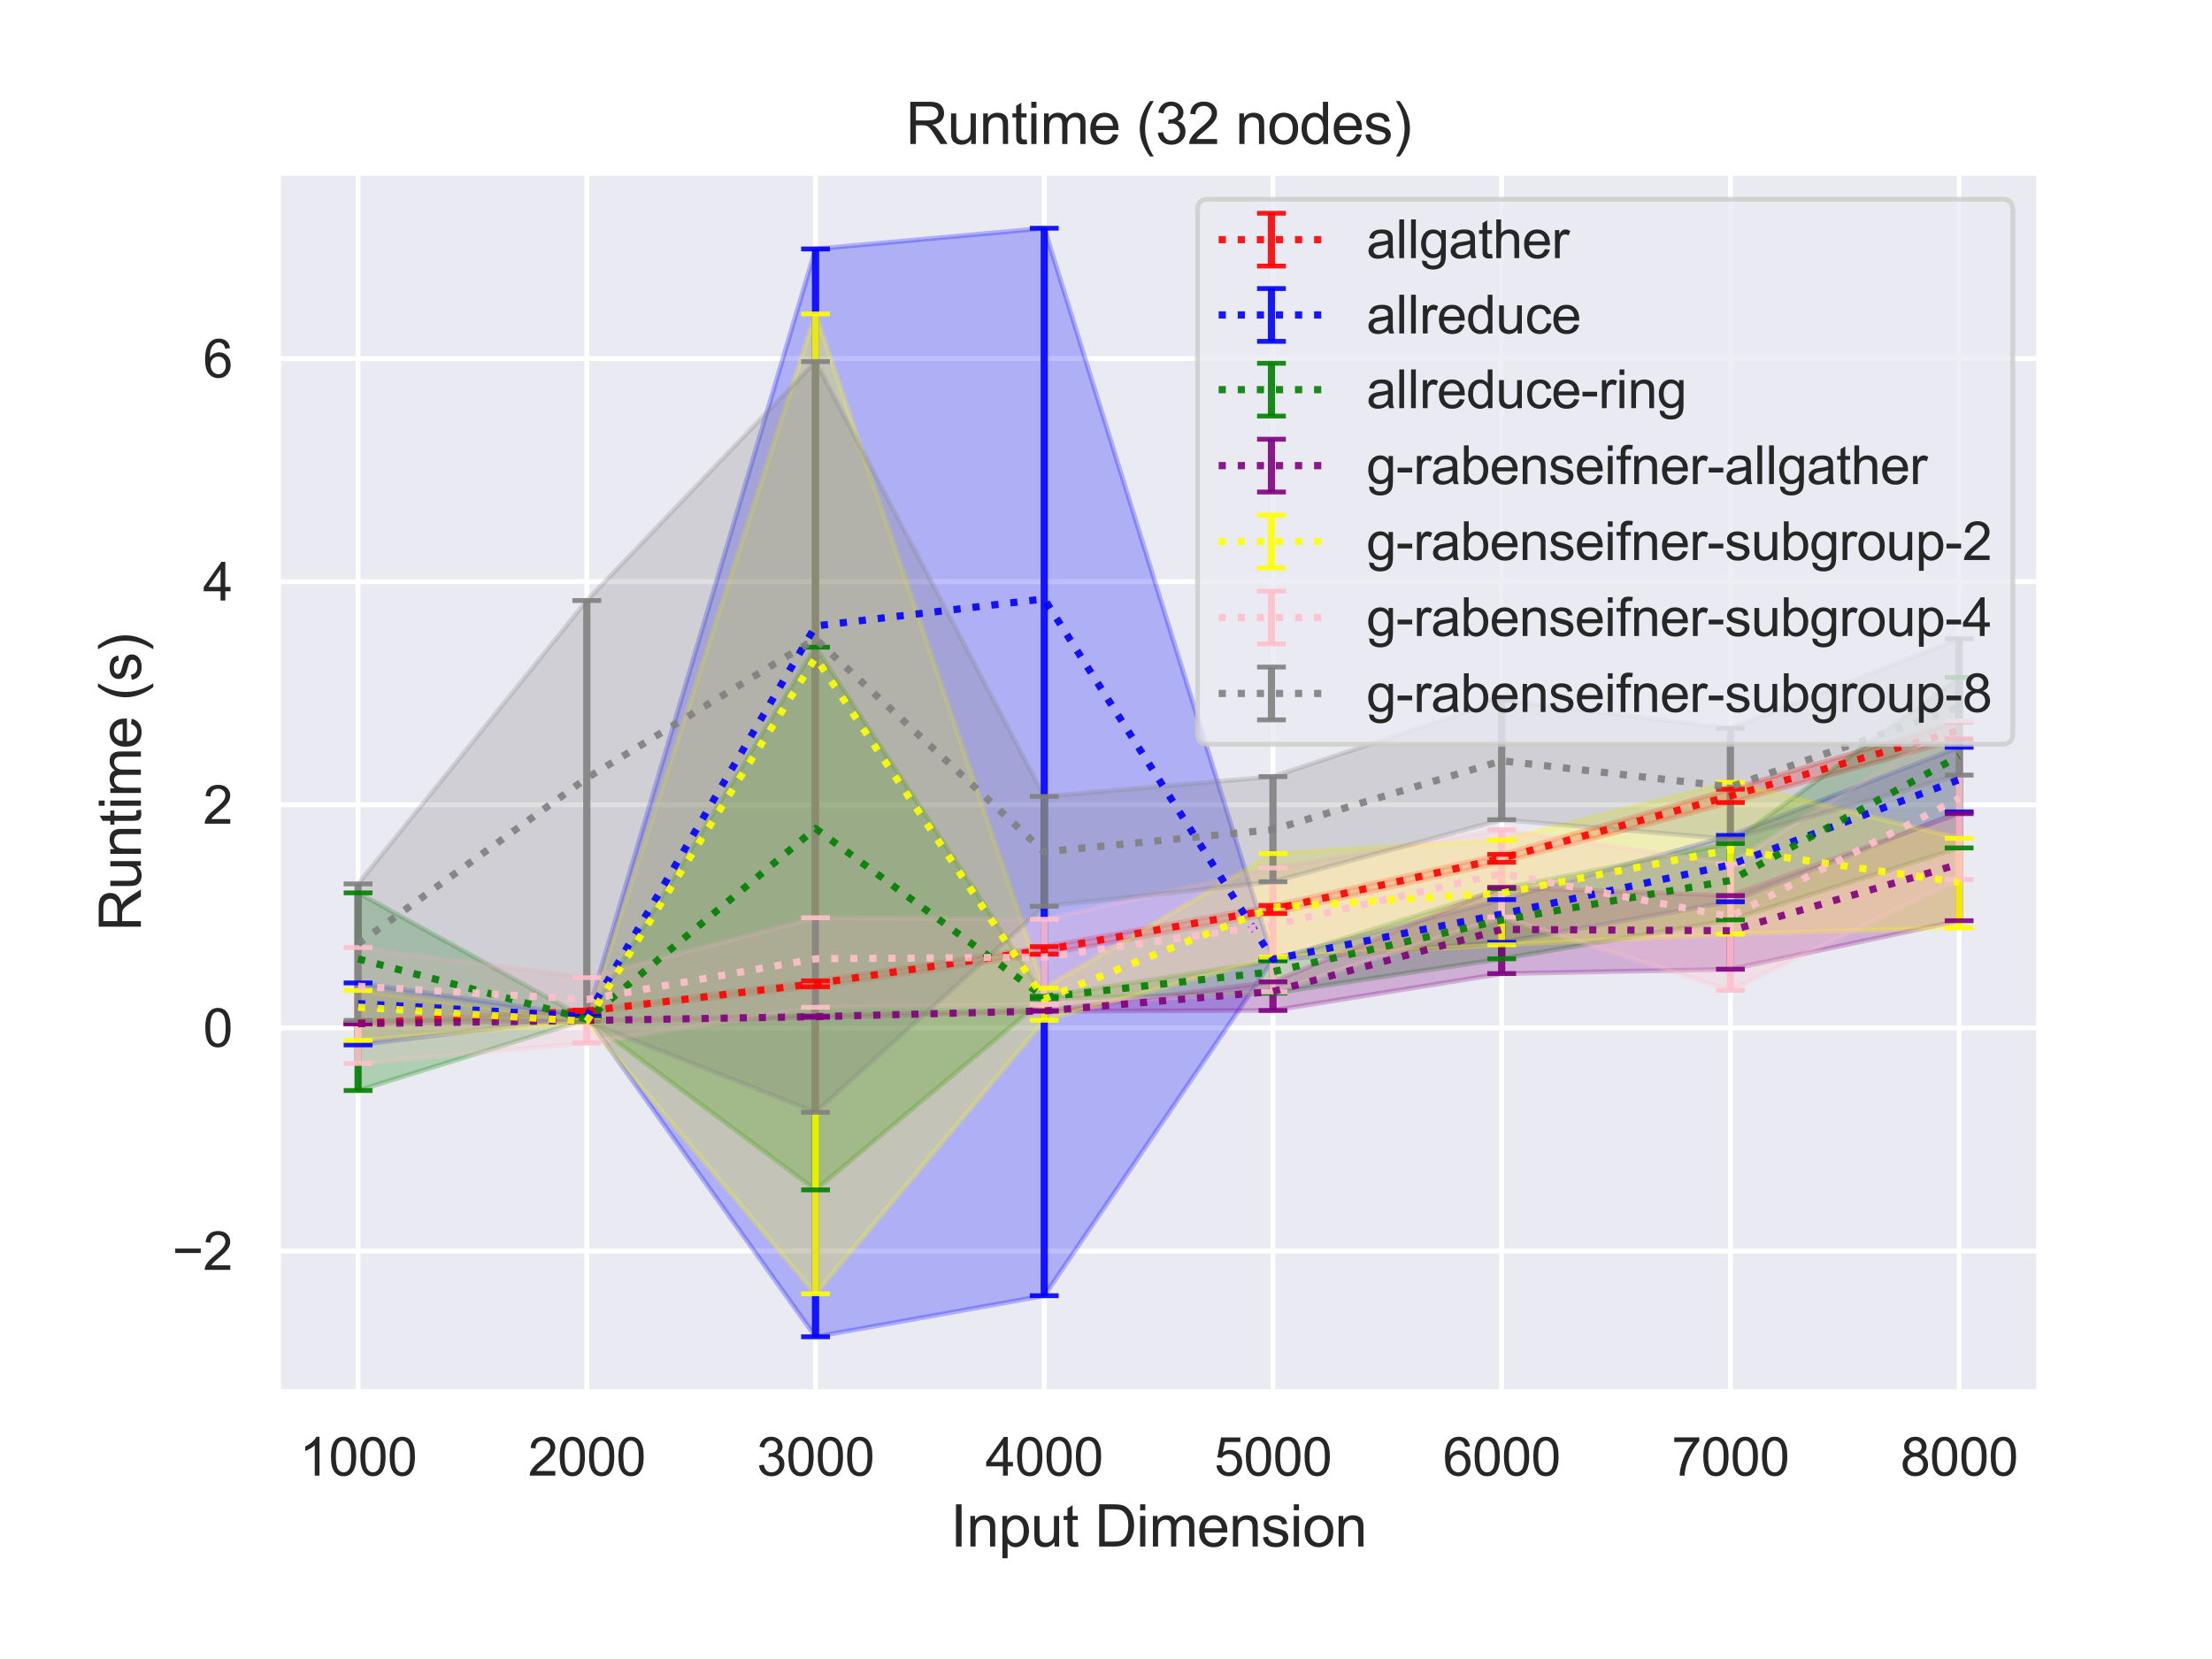 <?xml version="1.0" encoding="utf-8" standalone="no"?>
<!DOCTYPE svg PUBLIC "-//W3C//DTD SVG 1.1//EN"
  "http://www.w3.org/Graphics/SVG/1.1/DTD/svg11.dtd">
<svg height="345.6pt" version="1.1" viewBox="0 0 460.8 345.6" width="460.8pt" xmlns="http://www.w3.org/2000/svg" xmlns:xlink="http://www.w3.org/1999/xlink">
 <defs>
  <style type="text/css">*{stroke-linecap:butt;stroke-linejoin:round;}</style>
 </defs>
 <g id="figure_1">
  <g id="patch_1">
   <path d="M 0 345.6 
L 460.8 345.6 
L 460.8 0 
L 0 0 
z
" style="fill:#ffffff;"/>
  </g>
  <g id="axes_1">
   <g id="patch_2">
    <path d="M 57.92 290.02 
L 424.8 290.02 
L 424.8 36 
L 57.92 36 
z
" style="fill:#eaeaf2;"/>
   </g>
   <g id="matplotlib.axis_1">
    <g id="xtick_1">
     <g id="line2d_1">
      <path clip-path="url(#p7b9f153498)" d="M 74.596 290.02 
L 74.596 36 
" style="fill:none;stroke:#ffffff;stroke-linecap:round;"/>
     </g>
     <g id="text_1">
      <!-- 1000 -->
      <g style="fill:#262626;" transform="translate(62.362 307.394)scale(0.11 -0.11)">
       <defs>
        <path d="M 2384 0 
L 1822 0 
L 1822 3584 
Q 1619 3391 1289 3197 
Q 959 3003 697 2906 
L 697 3450 
Q 1169 3672 1522 3987 
Q 1875 4303 2022 4600 
L 2384 4600 
L 2384 0 
z
" id="ArialMT-31" transform="scale(0.016)"/>
        <path d="M 266 2259 
Q 266 3072 433 3567 
Q 600 4063 929 4331 
Q 1259 4600 1759 4600 
Q 2128 4600 2406 4451 
Q 2684 4303 2865 4023 
Q 3047 3744 3150 3342 
Q 3253 2941 3253 2259 
Q 3253 1453 3087 958 
Q 2922 463 2592 192 
Q 2263 -78 1759 -78 
Q 1097 -78 719 397 
Q 266 969 266 2259 
z
M 844 2259 
Q 844 1131 1108 757 
Q 1372 384 1759 384 
Q 2147 384 2411 759 
Q 2675 1134 2675 2259 
Q 2675 3391 2411 3762 
Q 2147 4134 1753 4134 
Q 1366 4134 1134 3806 
Q 844 3388 844 2259 
z
" id="ArialMT-30" transform="scale(0.016)"/>
       </defs>
       <use xlink:href="#ArialMT-31"/>
       <use x="55.615" xlink:href="#ArialMT-30"/>
       <use x="111.23" xlink:href="#ArialMT-30"/>
       <use x="166.846" xlink:href="#ArialMT-30"/>
      </g>
     </g>
    </g>
    <g id="xtick_2">
     <g id="line2d_2">
      <path clip-path="url(#p7b9f153498)" d="M 122.243 290.02 
L 122.243 36 
" style="fill:none;stroke:#ffffff;stroke-linecap:round;"/>
     </g>
     <g id="text_2">
      <!-- 2000 -->
      <g style="fill:#262626;" transform="translate(110.009 307.394)scale(0.11 -0.11)">
       <defs>
        <path d="M 3222 541 
L 3222 0 
L 194 0 
Q 188 203 259 391 
Q 375 700 629 1000 
Q 884 1300 1366 1694 
Q 2113 2306 2375 2664 
Q 2638 3022 2638 3341 
Q 2638 3675 2398 3904 
Q 2159 4134 1775 4134 
Q 1369 4134 1125 3890 
Q 881 3647 878 3216 
L 300 3275 
Q 359 3922 746 4261 
Q 1134 4600 1788 4600 
Q 2447 4600 2831 4234 
Q 3216 3869 3216 3328 
Q 3216 3053 3103 2787 
Q 2991 2522 2730 2228 
Q 2469 1934 1863 1422 
Q 1356 997 1212 845 
Q 1069 694 975 541 
L 3222 541 
z
" id="ArialMT-32" transform="scale(0.016)"/>
       </defs>
       <use xlink:href="#ArialMT-32"/>
       <use x="55.615" xlink:href="#ArialMT-30"/>
       <use x="111.23" xlink:href="#ArialMT-30"/>
       <use x="166.846" xlink:href="#ArialMT-30"/>
      </g>
     </g>
    </g>
    <g id="xtick_3">
     <g id="line2d_3">
      <path clip-path="url(#p7b9f153498)" d="M 169.89 290.02 
L 169.89 36 
" style="fill:none;stroke:#ffffff;stroke-linecap:round;"/>
     </g>
     <g id="text_3">
      <!-- 3000 -->
      <g style="fill:#262626;" transform="translate(157.656 307.394)scale(0.11 -0.11)">
       <defs>
        <path d="M 269 1209 
L 831 1284 
Q 928 806 1161 595 
Q 1394 384 1728 384 
Q 2125 384 2398 659 
Q 2672 934 2672 1341 
Q 2672 1728 2419 1979 
Q 2166 2231 1775 2231 
Q 1616 2231 1378 2169 
L 1441 2663 
Q 1497 2656 1531 2656 
Q 1891 2656 2178 2843 
Q 2466 3031 2466 3422 
Q 2466 3731 2256 3934 
Q 2047 4138 1716 4138 
Q 1388 4138 1169 3931 
Q 950 3725 888 3313 
L 325 3413 
Q 428 3978 793 4289 
Q 1159 4600 1703 4600 
Q 2078 4600 2393 4439 
Q 2709 4278 2876 4000 
Q 3044 3722 3044 3409 
Q 3044 3113 2884 2869 
Q 2725 2625 2413 2481 
Q 2819 2388 3044 2092 
Q 3269 1797 3269 1353 
Q 3269 753 2831 336 
Q 2394 -81 1725 -81 
Q 1122 -81 723 278 
Q 325 638 269 1209 
z
" id="ArialMT-33" transform="scale(0.016)"/>
       </defs>
       <use xlink:href="#ArialMT-33"/>
       <use x="55.615" xlink:href="#ArialMT-30"/>
       <use x="111.23" xlink:href="#ArialMT-30"/>
       <use x="166.846" xlink:href="#ArialMT-30"/>
      </g>
     </g>
    </g>
    <g id="xtick_4">
     <g id="line2d_4">
      <path clip-path="url(#p7b9f153498)" d="M 217.537 290.02 
L 217.537 36 
" style="fill:none;stroke:#ffffff;stroke-linecap:round;"/>
     </g>
     <g id="text_4">
      <!-- 4000 -->
      <g style="fill:#262626;" transform="translate(205.303 307.394)scale(0.11 -0.11)">
       <defs>
        <path d="M 2069 0 
L 2069 1097 
L 81 1097 
L 81 1613 
L 2172 4581 
L 2631 4581 
L 2631 1613 
L 3250 1613 
L 3250 1097 
L 2631 1097 
L 2631 0 
L 2069 0 
z
M 2069 1613 
L 2069 3678 
L 634 1613 
L 2069 1613 
z
" id="ArialMT-34" transform="scale(0.016)"/>
       </defs>
       <use xlink:href="#ArialMT-34"/>
       <use x="55.615" xlink:href="#ArialMT-30"/>
       <use x="111.23" xlink:href="#ArialMT-30"/>
       <use x="166.846" xlink:href="#ArialMT-30"/>
      </g>
     </g>
    </g>
    <g id="xtick_5">
     <g id="line2d_5">
      <path clip-path="url(#p7b9f153498)" d="M 265.183 290.02 
L 265.183 36 
" style="fill:none;stroke:#ffffff;stroke-linecap:round;"/>
     </g>
     <g id="text_5">
      <!-- 5000 -->
      <g style="fill:#262626;" transform="translate(252.949 307.394)scale(0.11 -0.11)">
       <defs>
        <path d="M 266 1200 
L 856 1250 
Q 922 819 1161 601 
Q 1400 384 1738 384 
Q 2144 384 2425 690 
Q 2706 997 2706 1503 
Q 2706 1984 2436 2262 
Q 2166 2541 1728 2541 
Q 1456 2541 1237 2417 
Q 1019 2294 894 2097 
L 366 2166 
L 809 4519 
L 3088 4519 
L 3088 3981 
L 1259 3981 
L 1013 2750 
Q 1425 3038 1878 3038 
Q 2478 3038 2890 2622 
Q 3303 2206 3303 1553 
Q 3303 931 2941 478 
Q 2500 -78 1738 -78 
Q 1113 -78 717 272 
Q 322 622 266 1200 
z
" id="ArialMT-35" transform="scale(0.016)"/>
       </defs>
       <use xlink:href="#ArialMT-35"/>
       <use x="55.615" xlink:href="#ArialMT-30"/>
       <use x="111.23" xlink:href="#ArialMT-30"/>
       <use x="166.846" xlink:href="#ArialMT-30"/>
      </g>
     </g>
    </g>
    <g id="xtick_6">
     <g id="line2d_6">
      <path clip-path="url(#p7b9f153498)" d="M 312.83 290.02 
L 312.83 36 
" style="fill:none;stroke:#ffffff;stroke-linecap:round;"/>
     </g>
     <g id="text_6">
      <!-- 6000 -->
      <g style="fill:#262626;" transform="translate(300.596 307.394)scale(0.11 -0.11)">
       <defs>
        <path d="M 3184 3459 
L 2625 3416 
Q 2550 3747 2413 3897 
Q 2184 4138 1850 4138 
Q 1581 4138 1378 3988 
Q 1113 3794 959 3422 
Q 806 3050 800 2363 
Q 1003 2672 1297 2822 
Q 1591 2972 1913 2972 
Q 2475 2972 2870 2558 
Q 3266 2144 3266 1488 
Q 3266 1056 3080 686 
Q 2894 316 2569 119 
Q 2244 -78 1831 -78 
Q 1128 -78 684 439 
Q 241 956 241 2144 
Q 241 3472 731 4075 
Q 1159 4600 1884 4600 
Q 2425 4600 2770 4297 
Q 3116 3994 3184 3459 
z
M 888 1484 
Q 888 1194 1011 928 
Q 1134 663 1356 523 
Q 1578 384 1822 384 
Q 2178 384 2434 671 
Q 2691 959 2691 1453 
Q 2691 1928 2437 2201 
Q 2184 2475 1800 2475 
Q 1419 2475 1153 2201 
Q 888 1928 888 1484 
z
" id="ArialMT-36" transform="scale(0.016)"/>
       </defs>
       <use xlink:href="#ArialMT-36"/>
       <use x="55.615" xlink:href="#ArialMT-30"/>
       <use x="111.23" xlink:href="#ArialMT-30"/>
       <use x="166.846" xlink:href="#ArialMT-30"/>
      </g>
     </g>
    </g>
    <g id="xtick_7">
     <g id="line2d_7">
      <path clip-path="url(#p7b9f153498)" d="M 360.477 290.02 
L 360.477 36 
" style="fill:none;stroke:#ffffff;stroke-linecap:round;"/>
     </g>
     <g id="text_7">
      <!-- 7000 -->
      <g style="fill:#262626;" transform="translate(348.243 307.394)scale(0.11 -0.11)">
       <defs>
        <path d="M 303 3981 
L 303 4522 
L 3269 4522 
L 3269 4084 
Q 2831 3619 2401 2847 
Q 1972 2075 1738 1259 
Q 1569 684 1522 0 
L 944 0 
Q 953 541 1156 1306 
Q 1359 2072 1739 2783 
Q 2119 3494 2547 3981 
L 303 3981 
z
" id="ArialMT-37" transform="scale(0.016)"/>
       </defs>
       <use xlink:href="#ArialMT-37"/>
       <use x="55.615" xlink:href="#ArialMT-30"/>
       <use x="111.23" xlink:href="#ArialMT-30"/>
       <use x="166.846" xlink:href="#ArialMT-30"/>
      </g>
     </g>
    </g>
    <g id="xtick_8">
     <g id="line2d_8">
      <path clip-path="url(#p7b9f153498)" d="M 408.124 290.02 
L 408.124 36 
" style="fill:none;stroke:#ffffff;stroke-linecap:round;"/>
     </g>
     <g id="text_8">
      <!-- 8000 -->
      <g style="fill:#262626;" transform="translate(395.89 307.394)scale(0.11 -0.11)">
       <defs>
        <path d="M 1131 2484 
Q 781 2613 612 2850 
Q 444 3088 444 3419 
Q 444 3919 803 4259 
Q 1163 4600 1759 4600 
Q 2359 4600 2725 4251 
Q 3091 3903 3091 3403 
Q 3091 3084 2923 2848 
Q 2756 2613 2416 2484 
Q 2838 2347 3058 2040 
Q 3278 1734 3278 1309 
Q 3278 722 2862 322 
Q 2447 -78 1769 -78 
Q 1091 -78 675 323 
Q 259 725 259 1325 
Q 259 1772 486 2073 
Q 713 2375 1131 2484 
z
M 1019 3438 
Q 1019 3113 1228 2906 
Q 1438 2700 1772 2700 
Q 2097 2700 2305 2904 
Q 2513 3109 2513 3406 
Q 2513 3716 2298 3927 
Q 2084 4138 1766 4138 
Q 1444 4138 1231 3931 
Q 1019 3725 1019 3438 
z
M 838 1322 
Q 838 1081 952 856 
Q 1066 631 1291 507 
Q 1516 384 1775 384 
Q 2178 384 2440 643 
Q 2703 903 2703 1303 
Q 2703 1709 2433 1975 
Q 2163 2241 1756 2241 
Q 1359 2241 1098 1978 
Q 838 1716 838 1322 
z
" id="ArialMT-38" transform="scale(0.016)"/>
       </defs>
       <use xlink:href="#ArialMT-38"/>
       <use x="55.615" xlink:href="#ArialMT-30"/>
       <use x="111.23" xlink:href="#ArialMT-30"/>
       <use x="166.846" xlink:href="#ArialMT-30"/>
      </g>
     </g>
    </g>
    <g id="text_9">
     <!-- Input Dimension -->
     <g style="fill:#262626;" transform="translate(198.006 322.169)scale(0.12 -0.12)">
      <defs>
       <path d="M 597 0 
L 597 4581 
L 1203 4581 
L 1203 0 
L 597 0 
z
" id="ArialMT-49" transform="scale(0.016)"/>
       <path d="M 422 0 
L 422 3319 
L 928 3319 
L 928 2847 
Q 1294 3394 1984 3394 
Q 2284 3394 2536 3286 
Q 2788 3178 2913 3003 
Q 3038 2828 3088 2588 
Q 3119 2431 3119 2041 
L 3119 0 
L 2556 0 
L 2556 2019 
Q 2556 2363 2490 2533 
Q 2425 2703 2258 2804 
Q 2091 2906 1866 2906 
Q 1506 2906 1245 2678 
Q 984 2450 984 1813 
L 984 0 
L 422 0 
z
" id="ArialMT-6e" transform="scale(0.016)"/>
       <path d="M 422 -1272 
L 422 3319 
L 934 3319 
L 934 2888 
Q 1116 3141 1344 3267 
Q 1572 3394 1897 3394 
Q 2322 3394 2647 3175 
Q 2972 2956 3137 2557 
Q 3303 2159 3303 1684 
Q 3303 1175 3120 767 
Q 2938 359 2589 142 
Q 2241 -75 1856 -75 
Q 1575 -75 1351 44 
Q 1128 163 984 344 
L 984 -1272 
L 422 -1272 
z
M 931 1641 
Q 931 1000 1190 694 
Q 1450 388 1819 388 
Q 2194 388 2461 705 
Q 2728 1022 2728 1688 
Q 2728 2322 2467 2637 
Q 2206 2953 1844 2953 
Q 1484 2953 1207 2617 
Q 931 2281 931 1641 
z
" id="ArialMT-70" transform="scale(0.016)"/>
       <path d="M 2597 0 
L 2597 488 
Q 2209 -75 1544 -75 
Q 1250 -75 995 37 
Q 741 150 617 320 
Q 494 491 444 738 
Q 409 903 409 1263 
L 409 3319 
L 972 3319 
L 972 1478 
Q 972 1038 1006 884 
Q 1059 663 1231 536 
Q 1403 409 1656 409 
Q 1909 409 2131 539 
Q 2353 669 2445 892 
Q 2538 1116 2538 1541 
L 2538 3319 
L 3100 3319 
L 3100 0 
L 2597 0 
z
" id="ArialMT-75" transform="scale(0.016)"/>
       <path d="M 1650 503 
L 1731 6 
Q 1494 -44 1306 -44 
Q 1000 -44 831 53 
Q 663 150 594 308 
Q 525 466 525 972 
L 525 2881 
L 113 2881 
L 113 3319 
L 525 3319 
L 525 4141 
L 1084 4478 
L 1084 3319 
L 1650 3319 
L 1650 2881 
L 1084 2881 
L 1084 941 
Q 1084 700 1114 631 
Q 1144 563 1211 522 
Q 1278 481 1403 481 
Q 1497 481 1650 503 
z
" id="ArialMT-74" transform="scale(0.016)"/>
       <path id="ArialMT-20" transform="scale(0.016)"/>
       <path d="M 494 0 
L 494 4581 
L 2072 4581 
Q 2606 4581 2888 4516 
Q 3281 4425 3559 4188 
Q 3922 3881 4101 3404 
Q 4281 2928 4281 2316 
Q 4281 1794 4159 1391 
Q 4038 988 3847 723 
Q 3656 459 3429 307 
Q 3203 156 2883 78 
Q 2563 0 2147 0 
L 494 0 
z
M 1100 541 
L 2078 541 
Q 2531 541 2789 625 
Q 3047 709 3200 863 
Q 3416 1078 3536 1442 
Q 3656 1806 3656 2325 
Q 3656 3044 3420 3430 
Q 3184 3816 2847 3947 
Q 2603 4041 2063 4041 
L 1100 4041 
L 1100 541 
z
" id="ArialMT-44" transform="scale(0.016)"/>
       <path d="M 425 3934 
L 425 4581 
L 988 4581 
L 988 3934 
L 425 3934 
z
M 425 0 
L 425 3319 
L 988 3319 
L 988 0 
L 425 0 
z
" id="ArialMT-69" transform="scale(0.016)"/>
       <path d="M 422 0 
L 422 3319 
L 925 3319 
L 925 2853 
Q 1081 3097 1340 3245 
Q 1600 3394 1931 3394 
Q 2300 3394 2536 3241 
Q 2772 3088 2869 2813 
Q 3263 3394 3894 3394 
Q 4388 3394 4653 3120 
Q 4919 2847 4919 2278 
L 4919 0 
L 4359 0 
L 4359 2091 
Q 4359 2428 4304 2576 
Q 4250 2725 4106 2815 
Q 3963 2906 3769 2906 
Q 3419 2906 3187 2673 
Q 2956 2441 2956 1928 
L 2956 0 
L 2394 0 
L 2394 2156 
Q 2394 2531 2256 2718 
Q 2119 2906 1806 2906 
Q 1569 2906 1367 2781 
Q 1166 2656 1075 2415 
Q 984 2175 984 1722 
L 984 0 
L 422 0 
z
" id="ArialMT-6d" transform="scale(0.016)"/>
       <path d="M 2694 1069 
L 3275 997 
Q 3138 488 2766 206 
Q 2394 -75 1816 -75 
Q 1088 -75 661 373 
Q 234 822 234 1631 
Q 234 2469 665 2931 
Q 1097 3394 1784 3394 
Q 2450 3394 2872 2941 
Q 3294 2488 3294 1666 
Q 3294 1616 3291 1516 
L 816 1516 
Q 847 969 1125 678 
Q 1403 388 1819 388 
Q 2128 388 2347 550 
Q 2566 713 2694 1069 
z
M 847 1978 
L 2700 1978 
Q 2663 2397 2488 2606 
Q 2219 2931 1791 2931 
Q 1403 2931 1139 2672 
Q 875 2413 847 1978 
z
" id="ArialMT-65" transform="scale(0.016)"/>
       <path d="M 197 991 
L 753 1078 
Q 800 744 1014 566 
Q 1228 388 1613 388 
Q 2000 388 2187 545 
Q 2375 703 2375 916 
Q 2375 1106 2209 1216 
Q 2094 1291 1634 1406 
Q 1016 1563 777 1677 
Q 538 1791 414 1992 
Q 291 2194 291 2438 
Q 291 2659 392 2848 
Q 494 3038 669 3163 
Q 800 3259 1026 3326 
Q 1253 3394 1513 3394 
Q 1903 3394 2198 3281 
Q 2494 3169 2634 2976 
Q 2775 2784 2828 2463 
L 2278 2388 
Q 2241 2644 2061 2787 
Q 1881 2931 1553 2931 
Q 1166 2931 1000 2803 
Q 834 2675 834 2503 
Q 834 2394 903 2306 
Q 972 2216 1119 2156 
Q 1203 2125 1616 2013 
Q 2213 1853 2448 1751 
Q 2684 1650 2818 1456 
Q 2953 1263 2953 975 
Q 2953 694 2789 445 
Q 2625 197 2315 61 
Q 2006 -75 1616 -75 
Q 969 -75 630 194 
Q 291 463 197 991 
z
" id="ArialMT-73" transform="scale(0.016)"/>
       <path d="M 213 1659 
Q 213 2581 725 3025 
Q 1153 3394 1769 3394 
Q 2453 3394 2887 2945 
Q 3322 2497 3322 1706 
Q 3322 1066 3130 698 
Q 2938 331 2570 128 
Q 2203 -75 1769 -75 
Q 1072 -75 642 372 
Q 213 819 213 1659 
z
M 791 1659 
Q 791 1022 1069 705 
Q 1347 388 1769 388 
Q 2188 388 2466 706 
Q 2744 1025 2744 1678 
Q 2744 2294 2464 2611 
Q 2184 2928 1769 2928 
Q 1347 2928 1069 2612 
Q 791 2297 791 1659 
z
" id="ArialMT-6f" transform="scale(0.016)"/>
      </defs>
      <use xlink:href="#ArialMT-49"/>
      <use x="27.783" xlink:href="#ArialMT-6e"/>
      <use x="83.398" xlink:href="#ArialMT-70"/>
      <use x="139.014" xlink:href="#ArialMT-75"/>
      <use x="194.629" xlink:href="#ArialMT-74"/>
      <use x="222.412" xlink:href="#ArialMT-20"/>
      <use x="250.195" xlink:href="#ArialMT-44"/>
      <use x="322.412" xlink:href="#ArialMT-69"/>
      <use x="344.629" xlink:href="#ArialMT-6d"/>
      <use x="427.93" xlink:href="#ArialMT-65"/>
      <use x="483.545" xlink:href="#ArialMT-6e"/>
      <use x="539.16" xlink:href="#ArialMT-73"/>
      <use x="589.16" xlink:href="#ArialMT-69"/>
      <use x="611.377" xlink:href="#ArialMT-6f"/>
      <use x="666.992" xlink:href="#ArialMT-6e"/>
     </g>
    </g>
   </g>
   <g id="matplotlib.axis_2">
    <g id="ytick_1">
     <g id="line2d_9">
      <path clip-path="url(#p7b9f153498)" d="M 57.92 260.603 
L 424.8 260.603 
" style="fill:none;stroke:#ffffff;stroke-linecap:round;"/>
     </g>
     <g id="text_10">
      <!-- −2 -->
      <g style="fill:#262626;" transform="translate(35.878 264.539)scale(0.11 -0.11)">
       <defs>
        <path d="M 3381 1997 
L 356 1997 
L 356 2522 
L 3381 2522 
L 3381 1997 
z
" id="ArialMT-2212" transform="scale(0.016)"/>
       </defs>
       <use xlink:href="#ArialMT-2212"/>
       <use x="58.398" xlink:href="#ArialMT-32"/>
      </g>
     </g>
    </g>
    <g id="ytick_2">
     <g id="line2d_10">
      <path clip-path="url(#p7b9f153498)" d="M 57.92 214.126 
L 424.8 214.126 
" style="fill:none;stroke:#ffffff;stroke-linecap:round;"/>
     </g>
     <g id="text_11">
      <!-- 0 -->
      <g style="fill:#262626;" transform="translate(42.303 218.063)scale(0.11 -0.11)">
       <use xlink:href="#ArialMT-30"/>
      </g>
     </g>
    </g>
    <g id="ytick_3">
     <g id="line2d_11">
      <path clip-path="url(#p7b9f153498)" d="M 57.92 167.65 
L 424.8 167.65 
" style="fill:none;stroke:#ffffff;stroke-linecap:round;"/>
     </g>
     <g id="text_12">
      <!-- 2 -->
      <g style="fill:#262626;" transform="translate(42.303 171.587)scale(0.11 -0.11)">
       <use xlink:href="#ArialMT-32"/>
      </g>
     </g>
    </g>
    <g id="ytick_4">
     <g id="line2d_12">
      <path clip-path="url(#p7b9f153498)" d="M 57.92 121.173 
L 424.8 121.173 
" style="fill:none;stroke:#ffffff;stroke-linecap:round;"/>
     </g>
     <g id="text_13">
      <!-- 4 -->
      <g style="fill:#262626;" transform="translate(42.303 125.11)scale(0.11 -0.11)">
       <use xlink:href="#ArialMT-34"/>
      </g>
     </g>
    </g>
    <g id="ytick_5">
     <g id="line2d_13">
      <path clip-path="url(#p7b9f153498)" d="M 57.92 74.697 
L 424.8 74.697 
" style="fill:none;stroke:#ffffff;stroke-linecap:round;"/>
     </g>
     <g id="text_14">
      <!-- 6 -->
      <g style="fill:#262626;" transform="translate(42.303 78.634)scale(0.11 -0.11)">
       <use xlink:href="#ArialMT-36"/>
      </g>
     </g>
    </g>
    <g id="text_15">
     <!-- Runtime (s) -->
     <g style="fill:#262626;" transform="translate(29.353 194.013)rotate(-90)scale(0.12 -0.12)">
      <defs>
       <path d="M 503 0 
L 503 4581 
L 2534 4581 
Q 3147 4581 3465 4457 
Q 3784 4334 3975 4021 
Q 4166 3709 4166 3331 
Q 4166 2844 3850 2509 
Q 3534 2175 2875 2084 
Q 3116 1969 3241 1856 
Q 3506 1613 3744 1247 
L 4541 0 
L 3778 0 
L 3172 953 
Q 2906 1366 2734 1584 
Q 2563 1803 2427 1890 
Q 2291 1978 2150 2013 
Q 2047 2034 1813 2034 
L 1109 2034 
L 1109 0 
L 503 0 
z
M 1109 2559 
L 2413 2559 
Q 2828 2559 3062 2645 
Q 3297 2731 3419 2920 
Q 3541 3109 3541 3331 
Q 3541 3656 3305 3865 
Q 3069 4075 2559 4075 
L 1109 4075 
L 1109 2559 
z
" id="ArialMT-52" transform="scale(0.016)"/>
       <path d="M 1497 -1347 
Q 1031 -759 709 28 
Q 388 816 388 1659 
Q 388 2403 628 3084 
Q 909 3875 1497 4659 
L 1900 4659 
Q 1522 4009 1400 3731 
Q 1209 3300 1100 2831 
Q 966 2247 966 1656 
Q 966 153 1900 -1347 
L 1497 -1347 
z
" id="ArialMT-28" transform="scale(0.016)"/>
       <path d="M 791 -1347 
L 388 -1347 
Q 1322 153 1322 1656 
Q 1322 2244 1188 2822 
Q 1081 3291 891 3722 
Q 769 4003 388 4659 
L 791 4659 
Q 1378 3875 1659 3084 
Q 1900 2403 1900 1659 
Q 1900 816 1576 28 
Q 1253 -759 791 -1347 
z
" id="ArialMT-29" transform="scale(0.016)"/>
      </defs>
      <use xlink:href="#ArialMT-52"/>
      <use x="72.217" xlink:href="#ArialMT-75"/>
      <use x="127.832" xlink:href="#ArialMT-6e"/>
      <use x="183.447" xlink:href="#ArialMT-74"/>
      <use x="211.23" xlink:href="#ArialMT-69"/>
      <use x="233.447" xlink:href="#ArialMT-6d"/>
      <use x="316.748" xlink:href="#ArialMT-65"/>
      <use x="372.363" xlink:href="#ArialMT-20"/>
      <use x="400.146" xlink:href="#ArialMT-28"/>
      <use x="433.447" xlink:href="#ArialMT-73"/>
      <use x="483.447" xlink:href="#ArialMT-29"/>
     </g>
    </g>
   </g>
   <g id="PolyCollection_1">
    <defs>
     <path d="M 74.596 -132.474 
L 74.596 -132.428 
L 122.243 -134.738 
L 169.89 -140.038 
L 217.537 -146.835 
L 265.183 -155.302 
L 312.83 -165.967 
L 360.477 -178.412 
L 408.124 -191.645 
L 408.124 -195.191 
L 408.124 -195.191 
L 360.477 -181.191 
L 312.83 -167.613 
L 265.183 -156.979 
L 217.537 -148.397 
L 169.89 -141.265 
L 122.243 -135.185 
L 74.596 -132.474 
z
" id="m19665e7324" style="stroke:#ff0000;stroke-opacity:0.25;"/>
    </defs>
    <g clip-path="url(#p7b9f153498)">
     <use style="fill:#ff0000;fill-opacity:0.25;stroke:#ff0000;stroke-opacity:0.25;" x="0" xlink:href="#m19665e7324" y="345.6"/>
    </g>
   </g>
   <g id="PolyCollection_2">
    <defs>
     <path d="M 74.596 -140.842 
L 74.596 -127.924 
L 122.243 -133.791 
L 169.89 -67.126 
L 217.537 -75.683 
L 265.183 -145.65 
L 312.83 -149.3 
L 360.477 -157.749 
L 408.124 -176.467 
L 408.124 -189.935 
L 408.124 -189.935 
L 360.477 -171.551 
L 312.83 -158.193 
L 265.183 -145.892 
L 217.537 -298.054 
L 169.89 -293.733 
L 122.243 -133.92 
L 74.596 -140.842 
z
" id="m1ee26e559b" style="stroke:#0000ff;stroke-opacity:0.25;"/>
    </defs>
    <g clip-path="url(#p7b9f153498)">
     <use style="fill:#0000ff;fill-opacity:0.25;stroke:#0000ff;stroke-opacity:0.25;" x="0" xlink:href="#m1ee26e559b" y="345.6"/>
    </g>
   </g>
   <g id="PolyCollection_3">
    <defs>
     <path d="M 74.596 -159.605 
L 74.596 -118.431 
L 122.243 -133.257 
L 169.89 -97.725 
L 217.537 -137.55 
L 265.183 -138.7 
L 312.83 -145.861 
L 360.477 -153.974 
L 408.124 -168.959 
L 408.124 -204.474 
L 408.124 -204.474 
L 360.477 -169.887 
L 312.83 -160.494 
L 265.183 -145.438 
L 217.537 -138.053 
L 169.89 -210.785 
L 122.243 -133.313 
L 74.596 -159.605 
z
" id="m480451815d" style="stroke:#008000;stroke-opacity:0.25;"/>
    </defs>
    <g clip-path="url(#p7b9f153498)">
     <use style="fill:#008000;fill-opacity:0.25;stroke:#008000;stroke-opacity:0.25;" x="0" xlink:href="#m480451815d" y="345.6"/>
    </g>
   </g>
   <g id="PolyCollection_4">
    <defs>
     <path d="M 74.596 -132.375 
L 74.596 -132.341 
L 122.243 -132.977 
L 169.89 -133.672 
L 217.537 -134.963 
L 265.183 -135.104 
L 312.83 -142.78 
L 360.477 -143.695 
L 408.124 -153.803 
L 408.124 -176.112 
L 408.124 -176.112 
L 360.477 -159.032 
L 312.83 -160.74 
L 265.183 -141.063 
L 217.537 -135.043 
L 169.89 -133.934 
L 122.243 -133.06 
L 74.596 -132.375 
z
" id="m10ea211612" style="stroke:#800080;stroke-opacity:0.25;"/>
    </defs>
    <g clip-path="url(#p7b9f153498)">
     <use style="fill:#800080;fill-opacity:0.25;stroke:#800080;stroke-opacity:0.25;" x="0" xlink:href="#m10ea211612" y="345.6"/>
    </g>
   </g>
   <g id="PolyCollection_5">
    <defs>
     <path d="M 74.596 -139.273 
L 74.596 -128.861 
L 122.243 -132.654 
L 169.89 -76.074 
L 217.537 -133.064 
L 265.183 -146.217 
L 312.83 -148.781 
L 360.477 -151.033 
L 408.124 -152.319 
L 408.124 -170.968 
L 408.124 -170.968 
L 360.477 -182.642 
L 312.83 -170.607 
L 265.183 -167.786 
L 217.537 -139.762 
L 169.89 -280.206 
L 122.243 -132.95 
L 74.596 -139.273 
z
" id="m69248377eb" style="stroke:#ffff00;stroke-opacity:0.25;"/>
    </defs>
    <g clip-path="url(#p7b9f153498)">
     <use style="fill:#ffff00;fill-opacity:0.25;stroke:#ffff00;stroke-opacity:0.25;" x="0" xlink:href="#m69248377eb" y="345.6"/>
    </g>
   </g>
   <g id="PolyCollection_6">
    <defs>
     <path d="M 74.596 -148.209 
L 74.596 -124.054 
L 122.243 -128.323 
L 169.89 -135.766 
L 217.537 -136.304 
L 265.183 -138.963 
L 312.83 -154.579 
L 360.477 -139.304 
L 408.124 -162.375 
L 408.124 -195.427 
L 408.124 -195.427 
L 360.477 -165.627 
L 312.83 -172.747 
L 265.183 -164.773 
L 217.537 -154.112 
L 169.89 -154.413 
L 122.243 -141.936 
L 74.596 -148.209 
z
" id="m76b5c6ba9d" style="stroke:#ffc0cb;stroke-opacity:0.25;"/>
    </defs>
    <g clip-path="url(#p7b9f153498)">
     <use style="fill:#ffc0cb;fill-opacity:0.25;stroke:#ffc0cb;stroke-opacity:0.25;" x="0" xlink:href="#m76b5c6ba9d" y="345.6"/>
    </g>
   </g>
   <g id="PolyCollection_7">
    <defs>
     <path d="M 74.596 -161.463 
L 74.596 -133.04 
L 122.243 -132.771 
L 169.89 -113.895 
L 217.537 -156.802 
L 265.183 -161.912 
L 312.83 -174.839 
L 360.477 -170.802 
L 408.124 -184.134 
L 408.124 -212.526 
L 408.124 -212.526 
L 360.477 -193.871 
L 312.83 -199.732 
L 265.183 -183.817 
L 217.537 -179.685 
L 169.89 -270.282 
L 122.243 -220.502 
L 74.596 -161.463 
z
" id="m7d808ac858" style="stroke:#808080;stroke-opacity:0.25;"/>
    </defs>
    <g clip-path="url(#p7b9f153498)">
     <use style="fill:#808080;fill-opacity:0.25;stroke:#808080;stroke-opacity:0.25;" x="0" xlink:href="#m7d808ac858" y="345.6"/>
    </g>
   </g>
   <g id="LineCollection_1">
    <path clip-path="url(#p7b9f153498)" d="M 74.596 213.172 
L 74.596 213.126 
" style="fill:none;stroke:#ff0000;stroke-opacity:0.9;stroke-width:1.5;"/>
    <path clip-path="url(#p7b9f153498)" d="M 122.243 210.862 
L 122.243 210.415 
" style="fill:none;stroke:#ff0000;stroke-opacity:0.9;stroke-width:1.5;"/>
    <path clip-path="url(#p7b9f153498)" d="M 169.89 205.562 
L 169.89 204.335 
" style="fill:none;stroke:#ff0000;stroke-opacity:0.9;stroke-width:1.5;"/>
    <path clip-path="url(#p7b9f153498)" d="M 217.537 198.765 
L 217.537 197.203 
" style="fill:none;stroke:#ff0000;stroke-opacity:0.9;stroke-width:1.5;"/>
    <path clip-path="url(#p7b9f153498)" d="M 265.183 190.298 
L 265.183 188.621 
" style="fill:none;stroke:#ff0000;stroke-opacity:0.9;stroke-width:1.5;"/>
    <path clip-path="url(#p7b9f153498)" d="M 312.83 179.633 
L 312.83 177.987 
" style="fill:none;stroke:#ff0000;stroke-opacity:0.9;stroke-width:1.5;"/>
    <path clip-path="url(#p7b9f153498)" d="M 360.477 167.188 
L 360.477 164.409 
" style="fill:none;stroke:#ff0000;stroke-opacity:0.9;stroke-width:1.5;"/>
    <path clip-path="url(#p7b9f153498)" d="M 408.124 153.955 
L 408.124 150.409 
" style="fill:none;stroke:#ff0000;stroke-opacity:0.9;stroke-width:1.5;"/>
   </g>
   <g id="LineCollection_2">
    <path clip-path="url(#p7b9f153498)" d="M 74.596 217.676 
L 74.596 204.758 
" style="fill:none;stroke:#0000ff;stroke-opacity:0.9;stroke-width:1.5;"/>
    <path clip-path="url(#p7b9f153498)" d="M 122.243 211.809 
L 122.243 211.68 
" style="fill:none;stroke:#0000ff;stroke-opacity:0.9;stroke-width:1.5;"/>
    <path clip-path="url(#p7b9f153498)" d="M 169.89 278.474 
L 169.89 51.867 
" style="fill:none;stroke:#0000ff;stroke-opacity:0.9;stroke-width:1.5;"/>
    <path clip-path="url(#p7b9f153498)" d="M 217.537 269.917 
L 217.537 47.546 
" style="fill:none;stroke:#0000ff;stroke-opacity:0.9;stroke-width:1.5;"/>
    <path clip-path="url(#p7b9f153498)" d="M 265.183 199.95 
L 265.183 199.708 
" style="fill:none;stroke:#0000ff;stroke-opacity:0.9;stroke-width:1.5;"/>
    <path clip-path="url(#p7b9f153498)" d="M 312.83 196.3 
L 312.83 187.407 
" style="fill:none;stroke:#0000ff;stroke-opacity:0.9;stroke-width:1.5;"/>
    <path clip-path="url(#p7b9f153498)" d="M 360.477 187.851 
L 360.477 174.049 
" style="fill:none;stroke:#0000ff;stroke-opacity:0.9;stroke-width:1.5;"/>
    <path clip-path="url(#p7b9f153498)" d="M 408.124 169.133 
L 408.124 155.665 
" style="fill:none;stroke:#0000ff;stroke-opacity:0.9;stroke-width:1.5;"/>
   </g>
   <g id="LineCollection_3">
    <path clip-path="url(#p7b9f153498)" d="M 74.596 227.169 
L 74.596 185.995 
" style="fill:none;stroke:#008000;stroke-opacity:0.9;stroke-width:1.5;"/>
    <path clip-path="url(#p7b9f153498)" d="M 122.243 212.343 
L 122.243 212.287 
" style="fill:none;stroke:#008000;stroke-opacity:0.9;stroke-width:1.5;"/>
    <path clip-path="url(#p7b9f153498)" d="M 169.89 247.875 
L 169.89 134.815 
" style="fill:none;stroke:#008000;stroke-opacity:0.9;stroke-width:1.5;"/>
    <path clip-path="url(#p7b9f153498)" d="M 217.537 208.05 
L 217.537 207.547 
" style="fill:none;stroke:#008000;stroke-opacity:0.9;stroke-width:1.5;"/>
    <path clip-path="url(#p7b9f153498)" d="M 265.183 206.9 
L 265.183 200.162 
" style="fill:none;stroke:#008000;stroke-opacity:0.9;stroke-width:1.5;"/>
    <path clip-path="url(#p7b9f153498)" d="M 312.83 199.739 
L 312.83 185.106 
" style="fill:none;stroke:#008000;stroke-opacity:0.9;stroke-width:1.5;"/>
    <path clip-path="url(#p7b9f153498)" d="M 360.477 191.626 
L 360.477 175.713 
" style="fill:none;stroke:#008000;stroke-opacity:0.9;stroke-width:1.5;"/>
    <path clip-path="url(#p7b9f153498)" d="M 408.124 176.641 
L 408.124 141.126 
" style="fill:none;stroke:#008000;stroke-opacity:0.9;stroke-width:1.5;"/>
   </g>
   <g id="LineCollection_4">
    <path clip-path="url(#p7b9f153498)" d="M 74.596 213.259 
L 74.596 213.225 
" style="fill:none;stroke:#800080;stroke-opacity:0.9;stroke-width:1.5;"/>
    <path clip-path="url(#p7b9f153498)" d="M 122.243 212.623 
L 122.243 212.54 
" style="fill:none;stroke:#800080;stroke-opacity:0.9;stroke-width:1.5;"/>
    <path clip-path="url(#p7b9f153498)" d="M 169.89 211.928 
L 169.89 211.666 
" style="fill:none;stroke:#800080;stroke-opacity:0.9;stroke-width:1.5;"/>
    <path clip-path="url(#p7b9f153498)" d="M 217.537 210.637 
L 217.537 210.557 
" style="fill:none;stroke:#800080;stroke-opacity:0.9;stroke-width:1.5;"/>
    <path clip-path="url(#p7b9f153498)" d="M 265.183 210.496 
L 265.183 204.537 
" style="fill:none;stroke:#800080;stroke-opacity:0.9;stroke-width:1.5;"/>
    <path clip-path="url(#p7b9f153498)" d="M 312.83 202.82 
L 312.83 184.86 
" style="fill:none;stroke:#800080;stroke-opacity:0.9;stroke-width:1.5;"/>
    <path clip-path="url(#p7b9f153498)" d="M 360.477 201.905 
L 360.477 186.568 
" style="fill:none;stroke:#800080;stroke-opacity:0.9;stroke-width:1.5;"/>
    <path clip-path="url(#p7b9f153498)" d="M 408.124 191.797 
L 408.124 169.488 
" style="fill:none;stroke:#800080;stroke-opacity:0.9;stroke-width:1.5;"/>
   </g>
   <g id="LineCollection_5">
    <path clip-path="url(#p7b9f153498)" d="M 74.596 216.739 
L 74.596 206.327 
" style="fill:none;stroke:#ffff00;stroke-opacity:0.9;stroke-width:1.5;"/>
    <path clip-path="url(#p7b9f153498)" d="M 122.243 212.946 
L 122.243 212.65 
" style="fill:none;stroke:#ffff00;stroke-opacity:0.9;stroke-width:1.5;"/>
    <path clip-path="url(#p7b9f153498)" d="M 169.89 269.526 
L 169.89 65.394 
" style="fill:none;stroke:#ffff00;stroke-opacity:0.9;stroke-width:1.5;"/>
    <path clip-path="url(#p7b9f153498)" d="M 217.537 212.536 
L 217.537 205.838 
" style="fill:none;stroke:#ffff00;stroke-opacity:0.9;stroke-width:1.5;"/>
    <path clip-path="url(#p7b9f153498)" d="M 265.183 199.383 
L 265.183 177.814 
" style="fill:none;stroke:#ffff00;stroke-opacity:0.9;stroke-width:1.5;"/>
    <path clip-path="url(#p7b9f153498)" d="M 312.83 196.819 
L 312.83 174.993 
" style="fill:none;stroke:#ffff00;stroke-opacity:0.9;stroke-width:1.5;"/>
    <path clip-path="url(#p7b9f153498)" d="M 360.477 194.567 
L 360.477 162.958 
" style="fill:none;stroke:#ffff00;stroke-opacity:0.9;stroke-width:1.5;"/>
    <path clip-path="url(#p7b9f153498)" d="M 408.124 193.281 
L 408.124 174.632 
" style="fill:none;stroke:#ffff00;stroke-opacity:0.9;stroke-width:1.5;"/>
   </g>
   <g id="LineCollection_6">
    <path clip-path="url(#p7b9f153498)" d="M 74.596 221.546 
L 74.596 197.391 
" style="fill:none;stroke:#ffc0cb;stroke-opacity:0.9;stroke-width:1.5;"/>
    <path clip-path="url(#p7b9f153498)" d="M 122.243 217.277 
L 122.243 203.664 
" style="fill:none;stroke:#ffc0cb;stroke-opacity:0.9;stroke-width:1.5;"/>
    <path clip-path="url(#p7b9f153498)" d="M 169.89 209.834 
L 169.89 191.187 
" style="fill:none;stroke:#ffc0cb;stroke-opacity:0.9;stroke-width:1.5;"/>
    <path clip-path="url(#p7b9f153498)" d="M 217.537 209.296 
L 217.537 191.488 
" style="fill:none;stroke:#ffc0cb;stroke-opacity:0.9;stroke-width:1.5;"/>
    <path clip-path="url(#p7b9f153498)" d="M 265.183 206.637 
L 265.183 180.827 
" style="fill:none;stroke:#ffc0cb;stroke-opacity:0.9;stroke-width:1.5;"/>
    <path clip-path="url(#p7b9f153498)" d="M 312.83 191.021 
L 312.83 172.853 
" style="fill:none;stroke:#ffc0cb;stroke-opacity:0.9;stroke-width:1.5;"/>
    <path clip-path="url(#p7b9f153498)" d="M 360.477 206.296 
L 360.477 179.973 
" style="fill:none;stroke:#ffc0cb;stroke-opacity:0.9;stroke-width:1.5;"/>
    <path clip-path="url(#p7b9f153498)" d="M 408.124 183.225 
L 408.124 150.173 
" style="fill:none;stroke:#ffc0cb;stroke-opacity:0.9;stroke-width:1.5;"/>
   </g>
   <g id="LineCollection_7">
    <path clip-path="url(#p7b9f153498)" d="M 74.596 212.56 
L 74.596 184.137 
" style="fill:none;stroke:#808080;stroke-opacity:0.9;stroke-width:1.5;"/>
    <path clip-path="url(#p7b9f153498)" d="M 122.243 212.829 
L 122.243 125.098 
" style="fill:none;stroke:#808080;stroke-opacity:0.9;stroke-width:1.5;"/>
    <path clip-path="url(#p7b9f153498)" d="M 169.89 231.705 
L 169.89 75.318 
" style="fill:none;stroke:#808080;stroke-opacity:0.9;stroke-width:1.5;"/>
    <path clip-path="url(#p7b9f153498)" d="M 217.537 188.798 
L 217.537 165.915 
" style="fill:none;stroke:#808080;stroke-opacity:0.9;stroke-width:1.5;"/>
    <path clip-path="url(#p7b9f153498)" d="M 265.183 183.688 
L 265.183 161.783 
" style="fill:none;stroke:#808080;stroke-opacity:0.9;stroke-width:1.5;"/>
    <path clip-path="url(#p7b9f153498)" d="M 312.83 170.761 
L 312.83 145.868 
" style="fill:none;stroke:#808080;stroke-opacity:0.9;stroke-width:1.5;"/>
    <path clip-path="url(#p7b9f153498)" d="M 360.477 174.798 
L 360.477 151.729 
" style="fill:none;stroke:#808080;stroke-opacity:0.9;stroke-width:1.5;"/>
    <path clip-path="url(#p7b9f153498)" d="M 408.124 161.466 
L 408.124 133.074 
" style="fill:none;stroke:#808080;stroke-opacity:0.9;stroke-width:1.5;"/>
   </g>
   <g id="line2d_14">
    <defs>
     <path d="M 3 0 
L -3 -0 
" id="m7d577c2b46" style="stroke:#ff0000;stroke-opacity:0.9;"/>
    </defs>
    <g clip-path="url(#p7b9f153498)">
     <use style="fill:#ff0000;fill-opacity:0.9;stroke:#ff0000;stroke-opacity:0.9;" x="74.596" xlink:href="#m7d577c2b46" y="213.172"/>
     <use style="fill:#ff0000;fill-opacity:0.9;stroke:#ff0000;stroke-opacity:0.9;" x="122.243" xlink:href="#m7d577c2b46" y="210.862"/>
     <use style="fill:#ff0000;fill-opacity:0.9;stroke:#ff0000;stroke-opacity:0.9;" x="169.89" xlink:href="#m7d577c2b46" y="205.562"/>
     <use style="fill:#ff0000;fill-opacity:0.9;stroke:#ff0000;stroke-opacity:0.9;" x="217.537" xlink:href="#m7d577c2b46" y="198.765"/>
     <use style="fill:#ff0000;fill-opacity:0.9;stroke:#ff0000;stroke-opacity:0.9;" x="265.183" xlink:href="#m7d577c2b46" y="190.298"/>
     <use style="fill:#ff0000;fill-opacity:0.9;stroke:#ff0000;stroke-opacity:0.9;" x="312.83" xlink:href="#m7d577c2b46" y="179.633"/>
     <use style="fill:#ff0000;fill-opacity:0.9;stroke:#ff0000;stroke-opacity:0.9;" x="360.477" xlink:href="#m7d577c2b46" y="167.188"/>
     <use style="fill:#ff0000;fill-opacity:0.9;stroke:#ff0000;stroke-opacity:0.9;" x="408.124" xlink:href="#m7d577c2b46" y="153.955"/>
    </g>
   </g>
   <g id="line2d_15">
    <g clip-path="url(#p7b9f153498)">
     <use style="fill:#ff0000;fill-opacity:0.9;stroke:#ff0000;stroke-opacity:0.9;" x="74.596" xlink:href="#m7d577c2b46" y="213.126"/>
     <use style="fill:#ff0000;fill-opacity:0.9;stroke:#ff0000;stroke-opacity:0.9;" x="122.243" xlink:href="#m7d577c2b46" y="210.415"/>
     <use style="fill:#ff0000;fill-opacity:0.9;stroke:#ff0000;stroke-opacity:0.9;" x="169.89" xlink:href="#m7d577c2b46" y="204.335"/>
     <use style="fill:#ff0000;fill-opacity:0.9;stroke:#ff0000;stroke-opacity:0.9;" x="217.537" xlink:href="#m7d577c2b46" y="197.203"/>
     <use style="fill:#ff0000;fill-opacity:0.9;stroke:#ff0000;stroke-opacity:0.9;" x="265.183" xlink:href="#m7d577c2b46" y="188.621"/>
     <use style="fill:#ff0000;fill-opacity:0.9;stroke:#ff0000;stroke-opacity:0.9;" x="312.83" xlink:href="#m7d577c2b46" y="177.987"/>
     <use style="fill:#ff0000;fill-opacity:0.9;stroke:#ff0000;stroke-opacity:0.9;" x="360.477" xlink:href="#m7d577c2b46" y="164.409"/>
     <use style="fill:#ff0000;fill-opacity:0.9;stroke:#ff0000;stroke-opacity:0.9;" x="408.124" xlink:href="#m7d577c2b46" y="150.409"/>
    </g>
   </g>
   <g id="line2d_16">
    <defs>
     <path d="M 3 0 
L -3 -0 
" id="mfe1d2b05bc" style="stroke:#0000ff;stroke-opacity:0.9;"/>
    </defs>
    <g clip-path="url(#p7b9f153498)">
     <use style="fill:#0000ff;fill-opacity:0.9;stroke:#0000ff;stroke-opacity:0.9;" x="74.596" xlink:href="#mfe1d2b05bc" y="217.676"/>
     <use style="fill:#0000ff;fill-opacity:0.9;stroke:#0000ff;stroke-opacity:0.9;" x="122.243" xlink:href="#mfe1d2b05bc" y="211.809"/>
     <use style="fill:#0000ff;fill-opacity:0.9;stroke:#0000ff;stroke-opacity:0.9;" x="169.89" xlink:href="#mfe1d2b05bc" y="278.474"/>
     <use style="fill:#0000ff;fill-opacity:0.9;stroke:#0000ff;stroke-opacity:0.9;" x="217.537" xlink:href="#mfe1d2b05bc" y="269.917"/>
     <use style="fill:#0000ff;fill-opacity:0.9;stroke:#0000ff;stroke-opacity:0.9;" x="265.183" xlink:href="#mfe1d2b05bc" y="199.95"/>
     <use style="fill:#0000ff;fill-opacity:0.9;stroke:#0000ff;stroke-opacity:0.9;" x="312.83" xlink:href="#mfe1d2b05bc" y="196.3"/>
     <use style="fill:#0000ff;fill-opacity:0.9;stroke:#0000ff;stroke-opacity:0.9;" x="360.477" xlink:href="#mfe1d2b05bc" y="187.851"/>
     <use style="fill:#0000ff;fill-opacity:0.9;stroke:#0000ff;stroke-opacity:0.9;" x="408.124" xlink:href="#mfe1d2b05bc" y="169.133"/>
    </g>
   </g>
   <g id="line2d_17">
    <g clip-path="url(#p7b9f153498)">
     <use style="fill:#0000ff;fill-opacity:0.9;stroke:#0000ff;stroke-opacity:0.9;" x="74.596" xlink:href="#mfe1d2b05bc" y="204.758"/>
     <use style="fill:#0000ff;fill-opacity:0.9;stroke:#0000ff;stroke-opacity:0.9;" x="122.243" xlink:href="#mfe1d2b05bc" y="211.68"/>
     <use style="fill:#0000ff;fill-opacity:0.9;stroke:#0000ff;stroke-opacity:0.9;" x="169.89" xlink:href="#mfe1d2b05bc" y="51.867"/>
     <use style="fill:#0000ff;fill-opacity:0.9;stroke:#0000ff;stroke-opacity:0.9;" x="217.537" xlink:href="#mfe1d2b05bc" y="47.546"/>
     <use style="fill:#0000ff;fill-opacity:0.9;stroke:#0000ff;stroke-opacity:0.9;" x="265.183" xlink:href="#mfe1d2b05bc" y="199.708"/>
     <use style="fill:#0000ff;fill-opacity:0.9;stroke:#0000ff;stroke-opacity:0.9;" x="312.83" xlink:href="#mfe1d2b05bc" y="187.407"/>
     <use style="fill:#0000ff;fill-opacity:0.9;stroke:#0000ff;stroke-opacity:0.9;" x="360.477" xlink:href="#mfe1d2b05bc" y="174.049"/>
     <use style="fill:#0000ff;fill-opacity:0.9;stroke:#0000ff;stroke-opacity:0.9;" x="408.124" xlink:href="#mfe1d2b05bc" y="155.665"/>
    </g>
   </g>
   <g id="line2d_18">
    <defs>
     <path d="M 3 0 
L -3 -0 
" id="mc8adf8b40b" style="stroke:#008000;stroke-opacity:0.9;"/>
    </defs>
    <g clip-path="url(#p7b9f153498)">
     <use style="fill:#008000;fill-opacity:0.9;stroke:#008000;stroke-opacity:0.9;" x="74.596" xlink:href="#mc8adf8b40b" y="227.169"/>
     <use style="fill:#008000;fill-opacity:0.9;stroke:#008000;stroke-opacity:0.9;" x="122.243" xlink:href="#mc8adf8b40b" y="212.343"/>
     <use style="fill:#008000;fill-opacity:0.9;stroke:#008000;stroke-opacity:0.9;" x="169.89" xlink:href="#mc8adf8b40b" y="247.875"/>
     <use style="fill:#008000;fill-opacity:0.9;stroke:#008000;stroke-opacity:0.9;" x="217.537" xlink:href="#mc8adf8b40b" y="208.05"/>
     <use style="fill:#008000;fill-opacity:0.9;stroke:#008000;stroke-opacity:0.9;" x="265.183" xlink:href="#mc8adf8b40b" y="206.9"/>
     <use style="fill:#008000;fill-opacity:0.9;stroke:#008000;stroke-opacity:0.9;" x="312.83" xlink:href="#mc8adf8b40b" y="199.739"/>
     <use style="fill:#008000;fill-opacity:0.9;stroke:#008000;stroke-opacity:0.9;" x="360.477" xlink:href="#mc8adf8b40b" y="191.626"/>
     <use style="fill:#008000;fill-opacity:0.9;stroke:#008000;stroke-opacity:0.9;" x="408.124" xlink:href="#mc8adf8b40b" y="176.641"/>
    </g>
   </g>
   <g id="line2d_19">
    <g clip-path="url(#p7b9f153498)">
     <use style="fill:#008000;fill-opacity:0.9;stroke:#008000;stroke-opacity:0.9;" x="74.596" xlink:href="#mc8adf8b40b" y="185.995"/>
     <use style="fill:#008000;fill-opacity:0.9;stroke:#008000;stroke-opacity:0.9;" x="122.243" xlink:href="#mc8adf8b40b" y="212.287"/>
     <use style="fill:#008000;fill-opacity:0.9;stroke:#008000;stroke-opacity:0.9;" x="169.89" xlink:href="#mc8adf8b40b" y="134.815"/>
     <use style="fill:#008000;fill-opacity:0.9;stroke:#008000;stroke-opacity:0.9;" x="217.537" xlink:href="#mc8adf8b40b" y="207.547"/>
     <use style="fill:#008000;fill-opacity:0.9;stroke:#008000;stroke-opacity:0.9;" x="265.183" xlink:href="#mc8adf8b40b" y="200.162"/>
     <use style="fill:#008000;fill-opacity:0.9;stroke:#008000;stroke-opacity:0.9;" x="312.83" xlink:href="#mc8adf8b40b" y="185.106"/>
     <use style="fill:#008000;fill-opacity:0.9;stroke:#008000;stroke-opacity:0.9;" x="360.477" xlink:href="#mc8adf8b40b" y="175.713"/>
     <use style="fill:#008000;fill-opacity:0.9;stroke:#008000;stroke-opacity:0.9;" x="408.124" xlink:href="#mc8adf8b40b" y="141.126"/>
    </g>
   </g>
   <g id="line2d_20">
    <defs>
     <path d="M 3 0 
L -3 -0 
" id="mc5cb9708d7" style="stroke:#800080;stroke-opacity:0.9;"/>
    </defs>
    <g clip-path="url(#p7b9f153498)">
     <use style="fill:#800080;fill-opacity:0.9;stroke:#800080;stroke-opacity:0.9;" x="74.596" xlink:href="#mc5cb9708d7" y="213.259"/>
     <use style="fill:#800080;fill-opacity:0.9;stroke:#800080;stroke-opacity:0.9;" x="122.243" xlink:href="#mc5cb9708d7" y="212.623"/>
     <use style="fill:#800080;fill-opacity:0.9;stroke:#800080;stroke-opacity:0.9;" x="169.89" xlink:href="#mc5cb9708d7" y="211.928"/>
     <use style="fill:#800080;fill-opacity:0.9;stroke:#800080;stroke-opacity:0.9;" x="217.537" xlink:href="#mc5cb9708d7" y="210.637"/>
     <use style="fill:#800080;fill-opacity:0.9;stroke:#800080;stroke-opacity:0.9;" x="265.183" xlink:href="#mc5cb9708d7" y="210.496"/>
     <use style="fill:#800080;fill-opacity:0.9;stroke:#800080;stroke-opacity:0.9;" x="312.83" xlink:href="#mc5cb9708d7" y="202.82"/>
     <use style="fill:#800080;fill-opacity:0.9;stroke:#800080;stroke-opacity:0.9;" x="360.477" xlink:href="#mc5cb9708d7" y="201.905"/>
     <use style="fill:#800080;fill-opacity:0.9;stroke:#800080;stroke-opacity:0.9;" x="408.124" xlink:href="#mc5cb9708d7" y="191.797"/>
    </g>
   </g>
   <g id="line2d_21">
    <g clip-path="url(#p7b9f153498)">
     <use style="fill:#800080;fill-opacity:0.9;stroke:#800080;stroke-opacity:0.9;" x="74.596" xlink:href="#mc5cb9708d7" y="213.225"/>
     <use style="fill:#800080;fill-opacity:0.9;stroke:#800080;stroke-opacity:0.9;" x="122.243" xlink:href="#mc5cb9708d7" y="212.54"/>
     <use style="fill:#800080;fill-opacity:0.9;stroke:#800080;stroke-opacity:0.9;" x="169.89" xlink:href="#mc5cb9708d7" y="211.666"/>
     <use style="fill:#800080;fill-opacity:0.9;stroke:#800080;stroke-opacity:0.9;" x="217.537" xlink:href="#mc5cb9708d7" y="210.557"/>
     <use style="fill:#800080;fill-opacity:0.9;stroke:#800080;stroke-opacity:0.9;" x="265.183" xlink:href="#mc5cb9708d7" y="204.537"/>
     <use style="fill:#800080;fill-opacity:0.9;stroke:#800080;stroke-opacity:0.9;" x="312.83" xlink:href="#mc5cb9708d7" y="184.86"/>
     <use style="fill:#800080;fill-opacity:0.9;stroke:#800080;stroke-opacity:0.9;" x="360.477" xlink:href="#mc5cb9708d7" y="186.568"/>
     <use style="fill:#800080;fill-opacity:0.9;stroke:#800080;stroke-opacity:0.9;" x="408.124" xlink:href="#mc5cb9708d7" y="169.488"/>
    </g>
   </g>
   <g id="line2d_22">
    <defs>
     <path d="M 3 0 
L -3 -0 
" id="m0237988612" style="stroke:#ffff00;stroke-opacity:0.9;"/>
    </defs>
    <g clip-path="url(#p7b9f153498)">
     <use style="fill:#ffff00;fill-opacity:0.9;stroke:#ffff00;stroke-opacity:0.9;" x="74.596" xlink:href="#m0237988612" y="216.739"/>
     <use style="fill:#ffff00;fill-opacity:0.9;stroke:#ffff00;stroke-opacity:0.9;" x="122.243" xlink:href="#m0237988612" y="212.946"/>
     <use style="fill:#ffff00;fill-opacity:0.9;stroke:#ffff00;stroke-opacity:0.9;" x="169.89" xlink:href="#m0237988612" y="269.526"/>
     <use style="fill:#ffff00;fill-opacity:0.9;stroke:#ffff00;stroke-opacity:0.9;" x="217.537" xlink:href="#m0237988612" y="212.536"/>
     <use style="fill:#ffff00;fill-opacity:0.9;stroke:#ffff00;stroke-opacity:0.9;" x="265.183" xlink:href="#m0237988612" y="199.383"/>
     <use style="fill:#ffff00;fill-opacity:0.9;stroke:#ffff00;stroke-opacity:0.9;" x="312.83" xlink:href="#m0237988612" y="196.819"/>
     <use style="fill:#ffff00;fill-opacity:0.9;stroke:#ffff00;stroke-opacity:0.9;" x="360.477" xlink:href="#m0237988612" y="194.567"/>
     <use style="fill:#ffff00;fill-opacity:0.9;stroke:#ffff00;stroke-opacity:0.9;" x="408.124" xlink:href="#m0237988612" y="193.281"/>
    </g>
   </g>
   <g id="line2d_23">
    <g clip-path="url(#p7b9f153498)">
     <use style="fill:#ffff00;fill-opacity:0.9;stroke:#ffff00;stroke-opacity:0.9;" x="74.596" xlink:href="#m0237988612" y="206.327"/>
     <use style="fill:#ffff00;fill-opacity:0.9;stroke:#ffff00;stroke-opacity:0.9;" x="122.243" xlink:href="#m0237988612" y="212.65"/>
     <use style="fill:#ffff00;fill-opacity:0.9;stroke:#ffff00;stroke-opacity:0.9;" x="169.89" xlink:href="#m0237988612" y="65.394"/>
     <use style="fill:#ffff00;fill-opacity:0.9;stroke:#ffff00;stroke-opacity:0.9;" x="217.537" xlink:href="#m0237988612" y="205.838"/>
     <use style="fill:#ffff00;fill-opacity:0.9;stroke:#ffff00;stroke-opacity:0.9;" x="265.183" xlink:href="#m0237988612" y="177.814"/>
     <use style="fill:#ffff00;fill-opacity:0.9;stroke:#ffff00;stroke-opacity:0.9;" x="312.83" xlink:href="#m0237988612" y="174.993"/>
     <use style="fill:#ffff00;fill-opacity:0.9;stroke:#ffff00;stroke-opacity:0.9;" x="360.477" xlink:href="#m0237988612" y="162.958"/>
     <use style="fill:#ffff00;fill-opacity:0.9;stroke:#ffff00;stroke-opacity:0.9;" x="408.124" xlink:href="#m0237988612" y="174.632"/>
    </g>
   </g>
   <g id="line2d_24">
    <defs>
     <path d="M 3 0 
L -3 -0 
" id="mfcb7c3d9b1" style="stroke:#ffc0cb;stroke-opacity:0.9;"/>
    </defs>
    <g clip-path="url(#p7b9f153498)">
     <use style="fill:#ffc0cb;fill-opacity:0.9;stroke:#ffc0cb;stroke-opacity:0.9;" x="74.596" xlink:href="#mfcb7c3d9b1" y="221.546"/>
     <use style="fill:#ffc0cb;fill-opacity:0.9;stroke:#ffc0cb;stroke-opacity:0.9;" x="122.243" xlink:href="#mfcb7c3d9b1" y="217.277"/>
     <use style="fill:#ffc0cb;fill-opacity:0.9;stroke:#ffc0cb;stroke-opacity:0.9;" x="169.89" xlink:href="#mfcb7c3d9b1" y="209.834"/>
     <use style="fill:#ffc0cb;fill-opacity:0.9;stroke:#ffc0cb;stroke-opacity:0.9;" x="217.537" xlink:href="#mfcb7c3d9b1" y="209.296"/>
     <use style="fill:#ffc0cb;fill-opacity:0.9;stroke:#ffc0cb;stroke-opacity:0.9;" x="265.183" xlink:href="#mfcb7c3d9b1" y="206.637"/>
     <use style="fill:#ffc0cb;fill-opacity:0.9;stroke:#ffc0cb;stroke-opacity:0.9;" x="312.83" xlink:href="#mfcb7c3d9b1" y="191.021"/>
     <use style="fill:#ffc0cb;fill-opacity:0.9;stroke:#ffc0cb;stroke-opacity:0.9;" x="360.477" xlink:href="#mfcb7c3d9b1" y="206.296"/>
     <use style="fill:#ffc0cb;fill-opacity:0.9;stroke:#ffc0cb;stroke-opacity:0.9;" x="408.124" xlink:href="#mfcb7c3d9b1" y="183.225"/>
    </g>
   </g>
   <g id="line2d_25">
    <g clip-path="url(#p7b9f153498)">
     <use style="fill:#ffc0cb;fill-opacity:0.9;stroke:#ffc0cb;stroke-opacity:0.9;" x="74.596" xlink:href="#mfcb7c3d9b1" y="197.391"/>
     <use style="fill:#ffc0cb;fill-opacity:0.9;stroke:#ffc0cb;stroke-opacity:0.9;" x="122.243" xlink:href="#mfcb7c3d9b1" y="203.664"/>
     <use style="fill:#ffc0cb;fill-opacity:0.9;stroke:#ffc0cb;stroke-opacity:0.9;" x="169.89" xlink:href="#mfcb7c3d9b1" y="191.187"/>
     <use style="fill:#ffc0cb;fill-opacity:0.9;stroke:#ffc0cb;stroke-opacity:0.9;" x="217.537" xlink:href="#mfcb7c3d9b1" y="191.488"/>
     <use style="fill:#ffc0cb;fill-opacity:0.9;stroke:#ffc0cb;stroke-opacity:0.9;" x="265.183" xlink:href="#mfcb7c3d9b1" y="180.827"/>
     <use style="fill:#ffc0cb;fill-opacity:0.9;stroke:#ffc0cb;stroke-opacity:0.9;" x="312.83" xlink:href="#mfcb7c3d9b1" y="172.853"/>
     <use style="fill:#ffc0cb;fill-opacity:0.9;stroke:#ffc0cb;stroke-opacity:0.9;" x="360.477" xlink:href="#mfcb7c3d9b1" y="179.973"/>
     <use style="fill:#ffc0cb;fill-opacity:0.9;stroke:#ffc0cb;stroke-opacity:0.9;" x="408.124" xlink:href="#mfcb7c3d9b1" y="150.173"/>
    </g>
   </g>
   <g id="line2d_26">
    <defs>
     <path d="M 3 0 
L -3 -0 
" id="meed9c40769" style="stroke:#808080;stroke-opacity:0.9;"/>
    </defs>
    <g clip-path="url(#p7b9f153498)">
     <use style="fill:#808080;fill-opacity:0.9;stroke:#808080;stroke-opacity:0.9;" x="74.596" xlink:href="#meed9c40769" y="212.56"/>
     <use style="fill:#808080;fill-opacity:0.9;stroke:#808080;stroke-opacity:0.9;" x="122.243" xlink:href="#meed9c40769" y="212.829"/>
     <use style="fill:#808080;fill-opacity:0.9;stroke:#808080;stroke-opacity:0.9;" x="169.89" xlink:href="#meed9c40769" y="231.705"/>
     <use style="fill:#808080;fill-opacity:0.9;stroke:#808080;stroke-opacity:0.9;" x="217.537" xlink:href="#meed9c40769" y="188.798"/>
     <use style="fill:#808080;fill-opacity:0.9;stroke:#808080;stroke-opacity:0.9;" x="265.183" xlink:href="#meed9c40769" y="183.688"/>
     <use style="fill:#808080;fill-opacity:0.9;stroke:#808080;stroke-opacity:0.9;" x="312.83" xlink:href="#meed9c40769" y="170.761"/>
     <use style="fill:#808080;fill-opacity:0.9;stroke:#808080;stroke-opacity:0.9;" x="360.477" xlink:href="#meed9c40769" y="174.798"/>
     <use style="fill:#808080;fill-opacity:0.9;stroke:#808080;stroke-opacity:0.9;" x="408.124" xlink:href="#meed9c40769" y="161.466"/>
    </g>
   </g>
   <g id="line2d_27">
    <g clip-path="url(#p7b9f153498)">
     <use style="fill:#808080;fill-opacity:0.9;stroke:#808080;stroke-opacity:0.9;" x="74.596" xlink:href="#meed9c40769" y="184.137"/>
     <use style="fill:#808080;fill-opacity:0.9;stroke:#808080;stroke-opacity:0.9;" x="122.243" xlink:href="#meed9c40769" y="125.098"/>
     <use style="fill:#808080;fill-opacity:0.9;stroke:#808080;stroke-opacity:0.9;" x="169.89" xlink:href="#meed9c40769" y="75.318"/>
     <use style="fill:#808080;fill-opacity:0.9;stroke:#808080;stroke-opacity:0.9;" x="217.537" xlink:href="#meed9c40769" y="165.915"/>
     <use style="fill:#808080;fill-opacity:0.9;stroke:#808080;stroke-opacity:0.9;" x="265.183" xlink:href="#meed9c40769" y="161.783"/>
     <use style="fill:#808080;fill-opacity:0.9;stroke:#808080;stroke-opacity:0.9;" x="312.83" xlink:href="#meed9c40769" y="145.868"/>
     <use style="fill:#808080;fill-opacity:0.9;stroke:#808080;stroke-opacity:0.9;" x="360.477" xlink:href="#meed9c40769" y="151.729"/>
     <use style="fill:#808080;fill-opacity:0.9;stroke:#808080;stroke-opacity:0.9;" x="408.124" xlink:href="#meed9c40769" y="133.074"/>
    </g>
   </g>
   <g id="line2d_28">
    <path clip-path="url(#p7b9f153498)" d="M 74.596 213.149 
L 122.243 210.608 
L 169.89 204.907 
L 217.537 197.878 
L 265.183 189.437 
L 312.83 178.803 
L 360.477 165.809 
L 408.124 152.135 
" style="fill:none;stroke:#ff0000;stroke-dasharray:1.5,2.475;stroke-dashoffset:0;stroke-opacity:0.9;stroke-width:1.5;"/>
   </g>
   <g id="line2d_29">
    <path clip-path="url(#p7b9f153498)" d="M 74.596 209.071 
L 122.243 211.741 
L 169.89 130.4 
L 217.537 124.763 
L 265.183 199.831 
L 312.83 190.419 
L 360.477 180.146 
L 408.124 162.421 
" style="fill:none;stroke:#0000ff;stroke-dasharray:1.5,2.475;stroke-dashoffset:0;stroke-opacity:0.9;stroke-width:1.5;"/>
   </g>
   <g id="line2d_30">
    <path clip-path="url(#p7b9f153498)" d="M 74.596 199.748 
L 122.243 212.314 
L 169.89 172.596 
L 217.537 207.731 
L 265.183 202.429 
L 312.83 191.664 
L 360.477 183.421 
L 408.124 157.527 
" style="fill:none;stroke:#008000;stroke-dasharray:1.5,2.475;stroke-dashoffset:0;stroke-opacity:0.9;stroke-width:1.5;"/>
   </g>
   <g id="line2d_31">
    <path clip-path="url(#p7b9f153498)" d="M 74.596 213.242 
L 122.243 212.58 
L 169.89 211.785 
L 217.537 210.596 
L 265.183 206.547 
L 312.83 193.614 
L 360.477 193.891 
L 408.124 180.004 
" style="fill:none;stroke:#800080;stroke-dasharray:1.5,2.475;stroke-dashoffset:0;stroke-opacity:0.9;stroke-width:1.5;"/>
   </g>
   <g id="line2d_32">
    <path clip-path="url(#p7b9f153498)" d="M 74.596 209.812 
L 122.243 212.76 
L 169.89 137.002 
L 217.537 208.088 
L 265.183 188.999 
L 312.83 186.056 
L 360.477 177.004 
L 408.124 183.816 
" style="fill:none;stroke:#ffff00;stroke-dasharray:1.5,2.475;stroke-dashoffset:0;stroke-opacity:0.9;stroke-width:1.5;"/>
   </g>
   <g id="line2d_33">
    <path clip-path="url(#p7b9f153498)" d="M 74.596 205.452 
L 122.243 208.215 
L 169.89 199.732 
L 217.537 199.394 
L 265.183 192.679 
L 312.83 181.971 
L 360.477 190.936 
L 408.124 166.297 
" style="fill:none;stroke:#ffc0cb;stroke-dasharray:1.5,2.475;stroke-dashoffset:0;stroke-opacity:0.9;stroke-width:1.5;"/>
   </g>
   <g id="line2d_34">
    <path clip-path="url(#p7b9f153498)" d="M 74.596 196.601 
L 122.243 162.08 
L 169.89 133.095 
L 217.537 177.452 
L 265.183 172.825 
L 312.83 158.481 
L 360.477 163.912 
L 408.124 147.302 
" style="fill:none;stroke:#808080;stroke-dasharray:1.5,2.475;stroke-dashoffset:0;stroke-opacity:0.9;stroke-width:1.5;"/>
   </g>
   <g id="patch_3">
    <path d="M 57.92 290.02 
L 57.92 36 
" style="fill:none;stroke:#ffffff;stroke-linecap:square;stroke-linejoin:miter;stroke-width:1.25;"/>
   </g>
   <g id="patch_4">
    <path d="M 424.8 290.02 
L 424.8 36 
" style="fill:none;stroke:#ffffff;stroke-linecap:square;stroke-linejoin:miter;stroke-width:1.25;"/>
   </g>
   <g id="patch_5">
    <path d="M 57.92 290.02 
L 424.8 290.02 
" style="fill:none;stroke:#ffffff;stroke-linecap:square;stroke-linejoin:miter;stroke-width:1.25;"/>
   </g>
   <g id="patch_6">
    <path d="M 57.92 36 
L 424.8 36 
" style="fill:none;stroke:#ffffff;stroke-linecap:square;stroke-linejoin:miter;stroke-width:1.25;"/>
   </g>
   <g id="text_16">
    <!-- Runtime (32 nodes) -->
    <g style="fill:#262626;" transform="translate(188.671 30)scale(0.12 -0.12)">
     <defs>
      <path d="M 2575 0 
L 2575 419 
Q 2259 -75 1647 -75 
Q 1250 -75 917 144 
Q 584 363 401 755 
Q 219 1147 219 1656 
Q 219 2153 384 2558 
Q 550 2963 881 3178 
Q 1213 3394 1622 3394 
Q 1922 3394 2156 3267 
Q 2391 3141 2538 2938 
L 2538 4581 
L 3097 4581 
L 3097 0 
L 2575 0 
z
M 797 1656 
Q 797 1019 1065 703 
Q 1334 388 1700 388 
Q 2069 388 2326 689 
Q 2584 991 2584 1609 
Q 2584 2291 2321 2609 
Q 2059 2928 1675 2928 
Q 1300 2928 1048 2622 
Q 797 2316 797 1656 
z
" id="ArialMT-64" transform="scale(0.016)"/>
     </defs>
     <use xlink:href="#ArialMT-52"/>
     <use x="72.217" xlink:href="#ArialMT-75"/>
     <use x="127.832" xlink:href="#ArialMT-6e"/>
     <use x="183.447" xlink:href="#ArialMT-74"/>
     <use x="211.23" xlink:href="#ArialMT-69"/>
     <use x="233.447" xlink:href="#ArialMT-6d"/>
     <use x="316.748" xlink:href="#ArialMT-65"/>
     <use x="372.363" xlink:href="#ArialMT-20"/>
     <use x="400.146" xlink:href="#ArialMT-28"/>
     <use x="433.447" xlink:href="#ArialMT-33"/>
     <use x="489.062" xlink:href="#ArialMT-32"/>
     <use x="544.678" xlink:href="#ArialMT-20"/>
     <use x="572.461" xlink:href="#ArialMT-6e"/>
     <use x="628.076" xlink:href="#ArialMT-6f"/>
     <use x="683.691" xlink:href="#ArialMT-64"/>
     <use x="739.307" xlink:href="#ArialMT-65"/>
     <use x="794.922" xlink:href="#ArialMT-73"/>
     <use x="844.922" xlink:href="#ArialMT-29"/>
    </g>
   </g>
   <g id="legend_1">
    <g id="patch_7">
     <path d="M 251.669 155.029 
L 417.1 155.029 
Q 419.3 155.029 419.3 152.829 
L 419.3 43.7 
Q 419.3 41.5 417.1 41.5 
L 251.669 41.5 
Q 249.469 41.5 249.469 43.7 
L 249.469 152.829 
Q 249.469 155.029 251.669 155.029 
z
" style="fill:#eaeaf2;opacity:0.8;stroke:#cccccc;stroke-linejoin:miter;"/>
    </g>
    <g id="LineCollection_8">
     <path d="M 264.869 55.424 
L 264.869 44.424 
" style="fill:none;stroke:#ff0000;stroke-opacity:0.9;stroke-width:1.5;"/>
    </g>
    <g id="line2d_35">
     <g>
      <use style="fill:#ff0000;fill-opacity:0.9;stroke:#ff0000;stroke-opacity:0.9;" x="264.869" xlink:href="#m7d577c2b46" y="55.424"/>
     </g>
    </g>
    <g id="line2d_36">
     <g>
      <use style="fill:#ff0000;fill-opacity:0.9;stroke:#ff0000;stroke-opacity:0.9;" x="264.869" xlink:href="#m7d577c2b46" y="44.424"/>
     </g>
    </g>
    <g id="line2d_37">
     <path d="M 253.869 49.924 
L 275.869 49.924 
" style="fill:none;stroke:#ff0000;stroke-dasharray:1.5,2.475;stroke-dashoffset:0;stroke-opacity:0.9;stroke-width:1.5;"/>
    </g>
    <g id="line2d_38"/>
    <g id="text_17">
     <!-- allgather -->
     <g style="fill:#262626;" transform="translate(284.669 53.774)scale(0.11 -0.11)">
      <defs>
       <path d="M 2588 409 
Q 2275 144 1986 34 
Q 1697 -75 1366 -75 
Q 819 -75 525 192 
Q 231 459 231 875 
Q 231 1119 342 1320 
Q 453 1522 633 1644 
Q 813 1766 1038 1828 
Q 1203 1872 1538 1913 
Q 2219 1994 2541 2106 
Q 2544 2222 2544 2253 
Q 2544 2597 2384 2738 
Q 2169 2928 1744 2928 
Q 1347 2928 1158 2789 
Q 969 2650 878 2297 
L 328 2372 
Q 403 2725 575 2942 
Q 747 3159 1072 3276 
Q 1397 3394 1825 3394 
Q 2250 3394 2515 3294 
Q 2781 3194 2906 3042 
Q 3031 2891 3081 2659 
Q 3109 2516 3109 2141 
L 3109 1391 
Q 3109 606 3145 398 
Q 3181 191 3288 0 
L 2700 0 
Q 2613 175 2588 409 
z
M 2541 1666 
Q 2234 1541 1622 1453 
Q 1275 1403 1131 1340 
Q 988 1278 909 1158 
Q 831 1038 831 891 
Q 831 666 1001 516 
Q 1172 366 1500 366 
Q 1825 366 2078 508 
Q 2331 650 2450 897 
Q 2541 1088 2541 1459 
L 2541 1666 
z
" id="ArialMT-61" transform="scale(0.016)"/>
       <path d="M 409 0 
L 409 4581 
L 972 4581 
L 972 0 
L 409 0 
z
" id="ArialMT-6c" transform="scale(0.016)"/>
       <path d="M 319 -275 
L 866 -356 
Q 900 -609 1056 -725 
Q 1266 -881 1628 -881 
Q 2019 -881 2231 -725 
Q 2444 -569 2519 -288 
Q 2563 -116 2559 434 
Q 2191 0 1641 0 
Q 956 0 581 494 
Q 206 988 206 1678 
Q 206 2153 378 2554 
Q 550 2956 876 3175 
Q 1203 3394 1644 3394 
Q 2231 3394 2613 2919 
L 2613 3319 
L 3131 3319 
L 3131 450 
Q 3131 -325 2973 -648 
Q 2816 -972 2473 -1159 
Q 2131 -1347 1631 -1347 
Q 1038 -1347 672 -1080 
Q 306 -813 319 -275 
z
M 784 1719 
Q 784 1066 1043 766 
Q 1303 466 1694 466 
Q 2081 466 2343 764 
Q 2606 1063 2606 1700 
Q 2606 2309 2336 2618 
Q 2066 2928 1684 2928 
Q 1309 2928 1046 2623 
Q 784 2319 784 1719 
z
" id="ArialMT-67" transform="scale(0.016)"/>
       <path d="M 422 0 
L 422 4581 
L 984 4581 
L 984 2938 
Q 1378 3394 1978 3394 
Q 2347 3394 2619 3248 
Q 2891 3103 3008 2847 
Q 3125 2591 3125 2103 
L 3125 0 
L 2563 0 
L 2563 2103 
Q 2563 2525 2380 2717 
Q 2197 2909 1863 2909 
Q 1613 2909 1392 2779 
Q 1172 2650 1078 2428 
Q 984 2206 984 1816 
L 984 0 
L 422 0 
z
" id="ArialMT-68" transform="scale(0.016)"/>
       <path d="M 416 0 
L 416 3319 
L 922 3319 
L 922 2816 
Q 1116 3169 1280 3281 
Q 1444 3394 1641 3394 
Q 1925 3394 2219 3213 
L 2025 2691 
Q 1819 2813 1613 2813 
Q 1428 2813 1281 2702 
Q 1134 2591 1072 2394 
Q 978 2094 978 1738 
L 978 0 
L 416 0 
z
" id="ArialMT-72" transform="scale(0.016)"/>
      </defs>
      <use xlink:href="#ArialMT-61"/>
      <use x="55.615" xlink:href="#ArialMT-6c"/>
      <use x="77.832" xlink:href="#ArialMT-6c"/>
      <use x="100.049" xlink:href="#ArialMT-67"/>
      <use x="155.664" xlink:href="#ArialMT-61"/>
      <use x="211.279" xlink:href="#ArialMT-74"/>
      <use x="239.062" xlink:href="#ArialMT-68"/>
      <use x="294.678" xlink:href="#ArialMT-65"/>
      <use x="350.293" xlink:href="#ArialMT-72"/>
     </g>
    </g>
    <g id="LineCollection_9">
     <path d="M 264.869 71.112 
L 264.869 60.112 
" style="fill:none;stroke:#0000ff;stroke-opacity:0.9;stroke-width:1.5;"/>
    </g>
    <g id="line2d_39">
     <g>
      <use style="fill:#0000ff;fill-opacity:0.9;stroke:#0000ff;stroke-opacity:0.9;" x="264.869" xlink:href="#mfe1d2b05bc" y="71.112"/>
     </g>
    </g>
    <g id="line2d_40">
     <g>
      <use style="fill:#0000ff;fill-opacity:0.9;stroke:#0000ff;stroke-opacity:0.9;" x="264.869" xlink:href="#mfe1d2b05bc" y="60.112"/>
     </g>
    </g>
    <g id="line2d_41">
     <path d="M 253.869 65.612 
L 275.869 65.612 
" style="fill:none;stroke:#0000ff;stroke-dasharray:1.5,2.475;stroke-dashoffset:0;stroke-opacity:0.9;stroke-width:1.5;"/>
    </g>
    <g id="line2d_42"/>
    <g id="text_18">
     <!-- allreduce -->
     <g style="fill:#262626;" transform="translate(284.669 69.462)scale(0.11 -0.11)">
      <defs>
       <path d="M 2588 1216 
L 3141 1144 
Q 3050 572 2676 248 
Q 2303 -75 1759 -75 
Q 1078 -75 664 370 
Q 250 816 250 1647 
Q 250 2184 428 2587 
Q 606 2991 970 3192 
Q 1334 3394 1763 3394 
Q 2303 3394 2647 3120 
Q 2991 2847 3088 2344 
L 2541 2259 
Q 2463 2594 2264 2762 
Q 2066 2931 1784 2931 
Q 1359 2931 1093 2626 
Q 828 2322 828 1663 
Q 828 994 1084 691 
Q 1341 388 1753 388 
Q 2084 388 2306 591 
Q 2528 794 2588 1216 
z
" id="ArialMT-63" transform="scale(0.016)"/>
      </defs>
      <use xlink:href="#ArialMT-61"/>
      <use x="55.615" xlink:href="#ArialMT-6c"/>
      <use x="77.832" xlink:href="#ArialMT-6c"/>
      <use x="100.049" xlink:href="#ArialMT-72"/>
      <use x="133.35" xlink:href="#ArialMT-65"/>
      <use x="188.965" xlink:href="#ArialMT-64"/>
      <use x="244.58" xlink:href="#ArialMT-75"/>
      <use x="300.195" xlink:href="#ArialMT-63"/>
      <use x="350.195" xlink:href="#ArialMT-65"/>
     </g>
    </g>
    <g id="LineCollection_10">
     <path d="M 264.869 86.672 
L 264.869 75.672 
" style="fill:none;stroke:#008000;stroke-opacity:0.9;stroke-width:1.5;"/>
    </g>
    <g id="line2d_43">
     <g>
      <use style="fill:#008000;fill-opacity:0.9;stroke:#008000;stroke-opacity:0.9;" x="264.869" xlink:href="#mc8adf8b40b" y="86.672"/>
     </g>
    </g>
    <g id="line2d_44">
     <g>
      <use style="fill:#008000;fill-opacity:0.9;stroke:#008000;stroke-opacity:0.9;" x="264.869" xlink:href="#mc8adf8b40b" y="75.672"/>
     </g>
    </g>
    <g id="line2d_45">
     <path d="M 253.869 81.172 
L 275.869 81.172 
" style="fill:none;stroke:#008000;stroke-dasharray:1.5,2.475;stroke-dashoffset:0;stroke-opacity:0.9;stroke-width:1.5;"/>
    </g>
    <g id="line2d_46"/>
    <g id="text_19">
     <!-- allreduce-ring -->
     <g style="fill:#262626;" transform="translate(284.669 85.022)scale(0.11 -0.11)">
      <defs>
       <path d="M 203 1375 
L 203 1941 
L 1931 1941 
L 1931 1375 
L 203 1375 
z
" id="ArialMT-2d" transform="scale(0.016)"/>
      </defs>
      <use xlink:href="#ArialMT-61"/>
      <use x="55.615" xlink:href="#ArialMT-6c"/>
      <use x="77.832" xlink:href="#ArialMT-6c"/>
      <use x="100.049" xlink:href="#ArialMT-72"/>
      <use x="133.35" xlink:href="#ArialMT-65"/>
      <use x="188.965" xlink:href="#ArialMT-64"/>
      <use x="244.58" xlink:href="#ArialMT-75"/>
      <use x="300.195" xlink:href="#ArialMT-63"/>
      <use x="350.195" xlink:href="#ArialMT-65"/>
      <use x="405.811" xlink:href="#ArialMT-2d"/>
      <use x="439.111" xlink:href="#ArialMT-72"/>
      <use x="472.412" xlink:href="#ArialMT-69"/>
      <use x="494.629" xlink:href="#ArialMT-6e"/>
      <use x="550.244" xlink:href="#ArialMT-67"/>
     </g>
    </g>
    <g id="LineCollection_11">
     <path d="M 264.869 102.495 
L 264.869 91.495 
" style="fill:none;stroke:#800080;stroke-opacity:0.9;stroke-width:1.5;"/>
    </g>
    <g id="line2d_47">
     <g>
      <use style="fill:#800080;fill-opacity:0.9;stroke:#800080;stroke-opacity:0.9;" x="264.869" xlink:href="#mc5cb9708d7" y="102.495"/>
     </g>
    </g>
    <g id="line2d_48">
     <g>
      <use style="fill:#800080;fill-opacity:0.9;stroke:#800080;stroke-opacity:0.9;" x="264.869" xlink:href="#mc5cb9708d7" y="91.495"/>
     </g>
    </g>
    <g id="line2d_49">
     <path d="M 253.869 96.995 
L 275.869 96.995 
" style="fill:none;stroke:#800080;stroke-dasharray:1.5,2.475;stroke-dashoffset:0;stroke-opacity:0.9;stroke-width:1.5;"/>
    </g>
    <g id="line2d_50"/>
    <g id="text_20">
     <!-- g-rabenseifner-allgather -->
     <g style="fill:#262626;" transform="translate(284.669 100.845)scale(0.11 -0.11)">
      <defs>
       <path d="M 941 0 
L 419 0 
L 419 4581 
L 981 4581 
L 981 2947 
Q 1338 3394 1891 3394 
Q 2197 3394 2470 3270 
Q 2744 3147 2920 2923 
Q 3097 2700 3197 2384 
Q 3297 2069 3297 1709 
Q 3297 856 2875 390 
Q 2453 -75 1863 -75 
Q 1275 -75 941 416 
L 941 0 
z
M 934 1684 
Q 934 1088 1097 822 
Q 1363 388 1816 388 
Q 2184 388 2453 708 
Q 2722 1028 2722 1663 
Q 2722 2313 2464 2622 
Q 2206 2931 1841 2931 
Q 1472 2931 1203 2611 
Q 934 2291 934 1684 
z
" id="ArialMT-62" transform="scale(0.016)"/>
       <path d="M 556 0 
L 556 2881 
L 59 2881 
L 59 3319 
L 556 3319 
L 556 3672 
Q 556 4006 616 4169 
Q 697 4388 901 4523 
Q 1106 4659 1475 4659 
Q 1713 4659 2000 4603 
L 1916 4113 
Q 1741 4144 1584 4144 
Q 1328 4144 1222 4034 
Q 1116 3925 1116 3625 
L 1116 3319 
L 1763 3319 
L 1763 2881 
L 1116 2881 
L 1116 0 
L 556 0 
z
" id="ArialMT-66" transform="scale(0.016)"/>
      </defs>
      <use xlink:href="#ArialMT-67"/>
      <use x="55.615" xlink:href="#ArialMT-2d"/>
      <use x="88.916" xlink:href="#ArialMT-72"/>
      <use x="122.217" xlink:href="#ArialMT-61"/>
      <use x="177.832" xlink:href="#ArialMT-62"/>
      <use x="233.447" xlink:href="#ArialMT-65"/>
      <use x="289.062" xlink:href="#ArialMT-6e"/>
      <use x="344.678" xlink:href="#ArialMT-73"/>
      <use x="394.678" xlink:href="#ArialMT-65"/>
      <use x="450.293" xlink:href="#ArialMT-69"/>
      <use x="472.51" xlink:href="#ArialMT-66"/>
      <use x="500.293" xlink:href="#ArialMT-6e"/>
      <use x="555.908" xlink:href="#ArialMT-65"/>
      <use x="611.523" xlink:href="#ArialMT-72"/>
      <use x="644.824" xlink:href="#ArialMT-2d"/>
      <use x="678.125" xlink:href="#ArialMT-61"/>
      <use x="733.74" xlink:href="#ArialMT-6c"/>
      <use x="755.957" xlink:href="#ArialMT-6c"/>
      <use x="778.174" xlink:href="#ArialMT-67"/>
      <use x="833.789" xlink:href="#ArialMT-61"/>
      <use x="889.404" xlink:href="#ArialMT-74"/>
      <use x="917.188" xlink:href="#ArialMT-68"/>
      <use x="972.803" xlink:href="#ArialMT-65"/>
      <use x="1028.418" xlink:href="#ArialMT-72"/>
     </g>
    </g>
    <g id="LineCollection_12">
     <path d="M 264.869 118.318 
L 264.869 107.318 
" style="fill:none;stroke:#ffff00;stroke-opacity:0.9;stroke-width:1.5;"/>
    </g>
    <g id="line2d_51">
     <g>
      <use style="fill:#ffff00;fill-opacity:0.9;stroke:#ffff00;stroke-opacity:0.9;" x="264.869" xlink:href="#m0237988612" y="118.318"/>
     </g>
    </g>
    <g id="line2d_52">
     <g>
      <use style="fill:#ffff00;fill-opacity:0.9;stroke:#ffff00;stroke-opacity:0.9;" x="264.869" xlink:href="#m0237988612" y="107.318"/>
     </g>
    </g>
    <g id="line2d_53">
     <path d="M 253.869 112.818 
L 275.869 112.818 
" style="fill:none;stroke:#ffff00;stroke-dasharray:1.5,2.475;stroke-dashoffset:0;stroke-opacity:0.9;stroke-width:1.5;"/>
    </g>
    <g id="line2d_54"/>
    <g id="text_21">
     <!-- g-rabenseifner-subgroup-2 -->
     <g style="fill:#262626;" transform="translate(284.669 116.668)scale(0.11 -0.11)">
      <use xlink:href="#ArialMT-67"/>
      <use x="55.615" xlink:href="#ArialMT-2d"/>
      <use x="88.916" xlink:href="#ArialMT-72"/>
      <use x="122.217" xlink:href="#ArialMT-61"/>
      <use x="177.832" xlink:href="#ArialMT-62"/>
      <use x="233.447" xlink:href="#ArialMT-65"/>
      <use x="289.062" xlink:href="#ArialMT-6e"/>
      <use x="344.678" xlink:href="#ArialMT-73"/>
      <use x="394.678" xlink:href="#ArialMT-65"/>
      <use x="450.293" xlink:href="#ArialMT-69"/>
      <use x="472.51" xlink:href="#ArialMT-66"/>
      <use x="500.293" xlink:href="#ArialMT-6e"/>
      <use x="555.908" xlink:href="#ArialMT-65"/>
      <use x="611.523" xlink:href="#ArialMT-72"/>
      <use x="644.824" xlink:href="#ArialMT-2d"/>
      <use x="678.125" xlink:href="#ArialMT-73"/>
      <use x="728.125" xlink:href="#ArialMT-75"/>
      <use x="783.74" xlink:href="#ArialMT-62"/>
      <use x="839.355" xlink:href="#ArialMT-67"/>
      <use x="894.971" xlink:href="#ArialMT-72"/>
      <use x="928.271" xlink:href="#ArialMT-6f"/>
      <use x="983.887" xlink:href="#ArialMT-75"/>
      <use x="1039.502" xlink:href="#ArialMT-70"/>
      <use x="1095.117" xlink:href="#ArialMT-2d"/>
      <use x="1128.418" xlink:href="#ArialMT-32"/>
     </g>
    </g>
    <g id="LineCollection_13">
     <path d="M 264.869 134.141 
L 264.869 123.141 
" style="fill:none;stroke:#ffc0cb;stroke-opacity:0.9;stroke-width:1.5;"/>
    </g>
    <g id="line2d_55">
     <g>
      <use style="fill:#ffc0cb;fill-opacity:0.9;stroke:#ffc0cb;stroke-opacity:0.9;" x="264.869" xlink:href="#mfcb7c3d9b1" y="134.141"/>
     </g>
    </g>
    <g id="line2d_56">
     <g>
      <use style="fill:#ffc0cb;fill-opacity:0.9;stroke:#ffc0cb;stroke-opacity:0.9;" x="264.869" xlink:href="#mfcb7c3d9b1" y="123.141"/>
     </g>
    </g>
    <g id="line2d_57">
     <path d="M 253.869 128.641 
L 275.869 128.641 
" style="fill:none;stroke:#ffc0cb;stroke-dasharray:1.5,2.475;stroke-dashoffset:0;stroke-opacity:0.9;stroke-width:1.5;"/>
    </g>
    <g id="line2d_58"/>
    <g id="text_22">
     <!-- g-rabenseifner-subgroup-4 -->
     <g style="fill:#262626;" transform="translate(284.669 132.491)scale(0.11 -0.11)">
      <use xlink:href="#ArialMT-67"/>
      <use x="55.615" xlink:href="#ArialMT-2d"/>
      <use x="88.916" xlink:href="#ArialMT-72"/>
      <use x="122.217" xlink:href="#ArialMT-61"/>
      <use x="177.832" xlink:href="#ArialMT-62"/>
      <use x="233.447" xlink:href="#ArialMT-65"/>
      <use x="289.062" xlink:href="#ArialMT-6e"/>
      <use x="344.678" xlink:href="#ArialMT-73"/>
      <use x="394.678" xlink:href="#ArialMT-65"/>
      <use x="450.293" xlink:href="#ArialMT-69"/>
      <use x="472.51" xlink:href="#ArialMT-66"/>
      <use x="500.293" xlink:href="#ArialMT-6e"/>
      <use x="555.908" xlink:href="#ArialMT-65"/>
      <use x="611.523" xlink:href="#ArialMT-72"/>
      <use x="644.824" xlink:href="#ArialMT-2d"/>
      <use x="678.125" xlink:href="#ArialMT-73"/>
      <use x="728.125" xlink:href="#ArialMT-75"/>
      <use x="783.74" xlink:href="#ArialMT-62"/>
      <use x="839.355" xlink:href="#ArialMT-67"/>
      <use x="894.971" xlink:href="#ArialMT-72"/>
      <use x="928.271" xlink:href="#ArialMT-6f"/>
      <use x="983.887" xlink:href="#ArialMT-75"/>
      <use x="1039.502" xlink:href="#ArialMT-70"/>
      <use x="1095.117" xlink:href="#ArialMT-2d"/>
      <use x="1128.418" xlink:href="#ArialMT-34"/>
     </g>
    </g>
    <g id="LineCollection_14">
     <path d="M 264.869 149.963 
L 264.869 138.963 
" style="fill:none;stroke:#808080;stroke-opacity:0.9;stroke-width:1.5;"/>
    </g>
    <g id="line2d_59">
     <g>
      <use style="fill:#808080;fill-opacity:0.9;stroke:#808080;stroke-opacity:0.9;" x="264.869" xlink:href="#meed9c40769" y="149.963"/>
     </g>
    </g>
    <g id="line2d_60">
     <g>
      <use style="fill:#808080;fill-opacity:0.9;stroke:#808080;stroke-opacity:0.9;" x="264.869" xlink:href="#meed9c40769" y="138.963"/>
     </g>
    </g>
    <g id="line2d_61">
     <path d="M 253.869 144.463 
L 275.869 144.463 
" style="fill:none;stroke:#808080;stroke-dasharray:1.5,2.475;stroke-dashoffset:0;stroke-opacity:0.9;stroke-width:1.5;"/>
    </g>
    <g id="line2d_62"/>
    <g id="text_23">
     <!-- g-rabenseifner-subgroup-8 -->
     <g style="fill:#262626;" transform="translate(284.669 148.313)scale(0.11 -0.11)">
      <use xlink:href="#ArialMT-67"/>
      <use x="55.615" xlink:href="#ArialMT-2d"/>
      <use x="88.916" xlink:href="#ArialMT-72"/>
      <use x="122.217" xlink:href="#ArialMT-61"/>
      <use x="177.832" xlink:href="#ArialMT-62"/>
      <use x="233.447" xlink:href="#ArialMT-65"/>
      <use x="289.062" xlink:href="#ArialMT-6e"/>
      <use x="344.678" xlink:href="#ArialMT-73"/>
      <use x="394.678" xlink:href="#ArialMT-65"/>
      <use x="450.293" xlink:href="#ArialMT-69"/>
      <use x="472.51" xlink:href="#ArialMT-66"/>
      <use x="500.293" xlink:href="#ArialMT-6e"/>
      <use x="555.908" xlink:href="#ArialMT-65"/>
      <use x="611.523" xlink:href="#ArialMT-72"/>
      <use x="644.824" xlink:href="#ArialMT-2d"/>
      <use x="678.125" xlink:href="#ArialMT-73"/>
      <use x="728.125" xlink:href="#ArialMT-75"/>
      <use x="783.74" xlink:href="#ArialMT-62"/>
      <use x="839.355" xlink:href="#ArialMT-67"/>
      <use x="894.971" xlink:href="#ArialMT-72"/>
      <use x="928.271" xlink:href="#ArialMT-6f"/>
      <use x="983.887" xlink:href="#ArialMT-75"/>
      <use x="1039.502" xlink:href="#ArialMT-70"/>
      <use x="1095.117" xlink:href="#ArialMT-2d"/>
      <use x="1128.418" xlink:href="#ArialMT-38"/>
     </g>
    </g>
   </g>
  </g>
 </g>
 <defs>
  <clipPath id="p7b9f153498">
   <rect height="254.02" width="366.88" x="57.92" y="36"/>
  </clipPath>
 </defs>
</svg>
